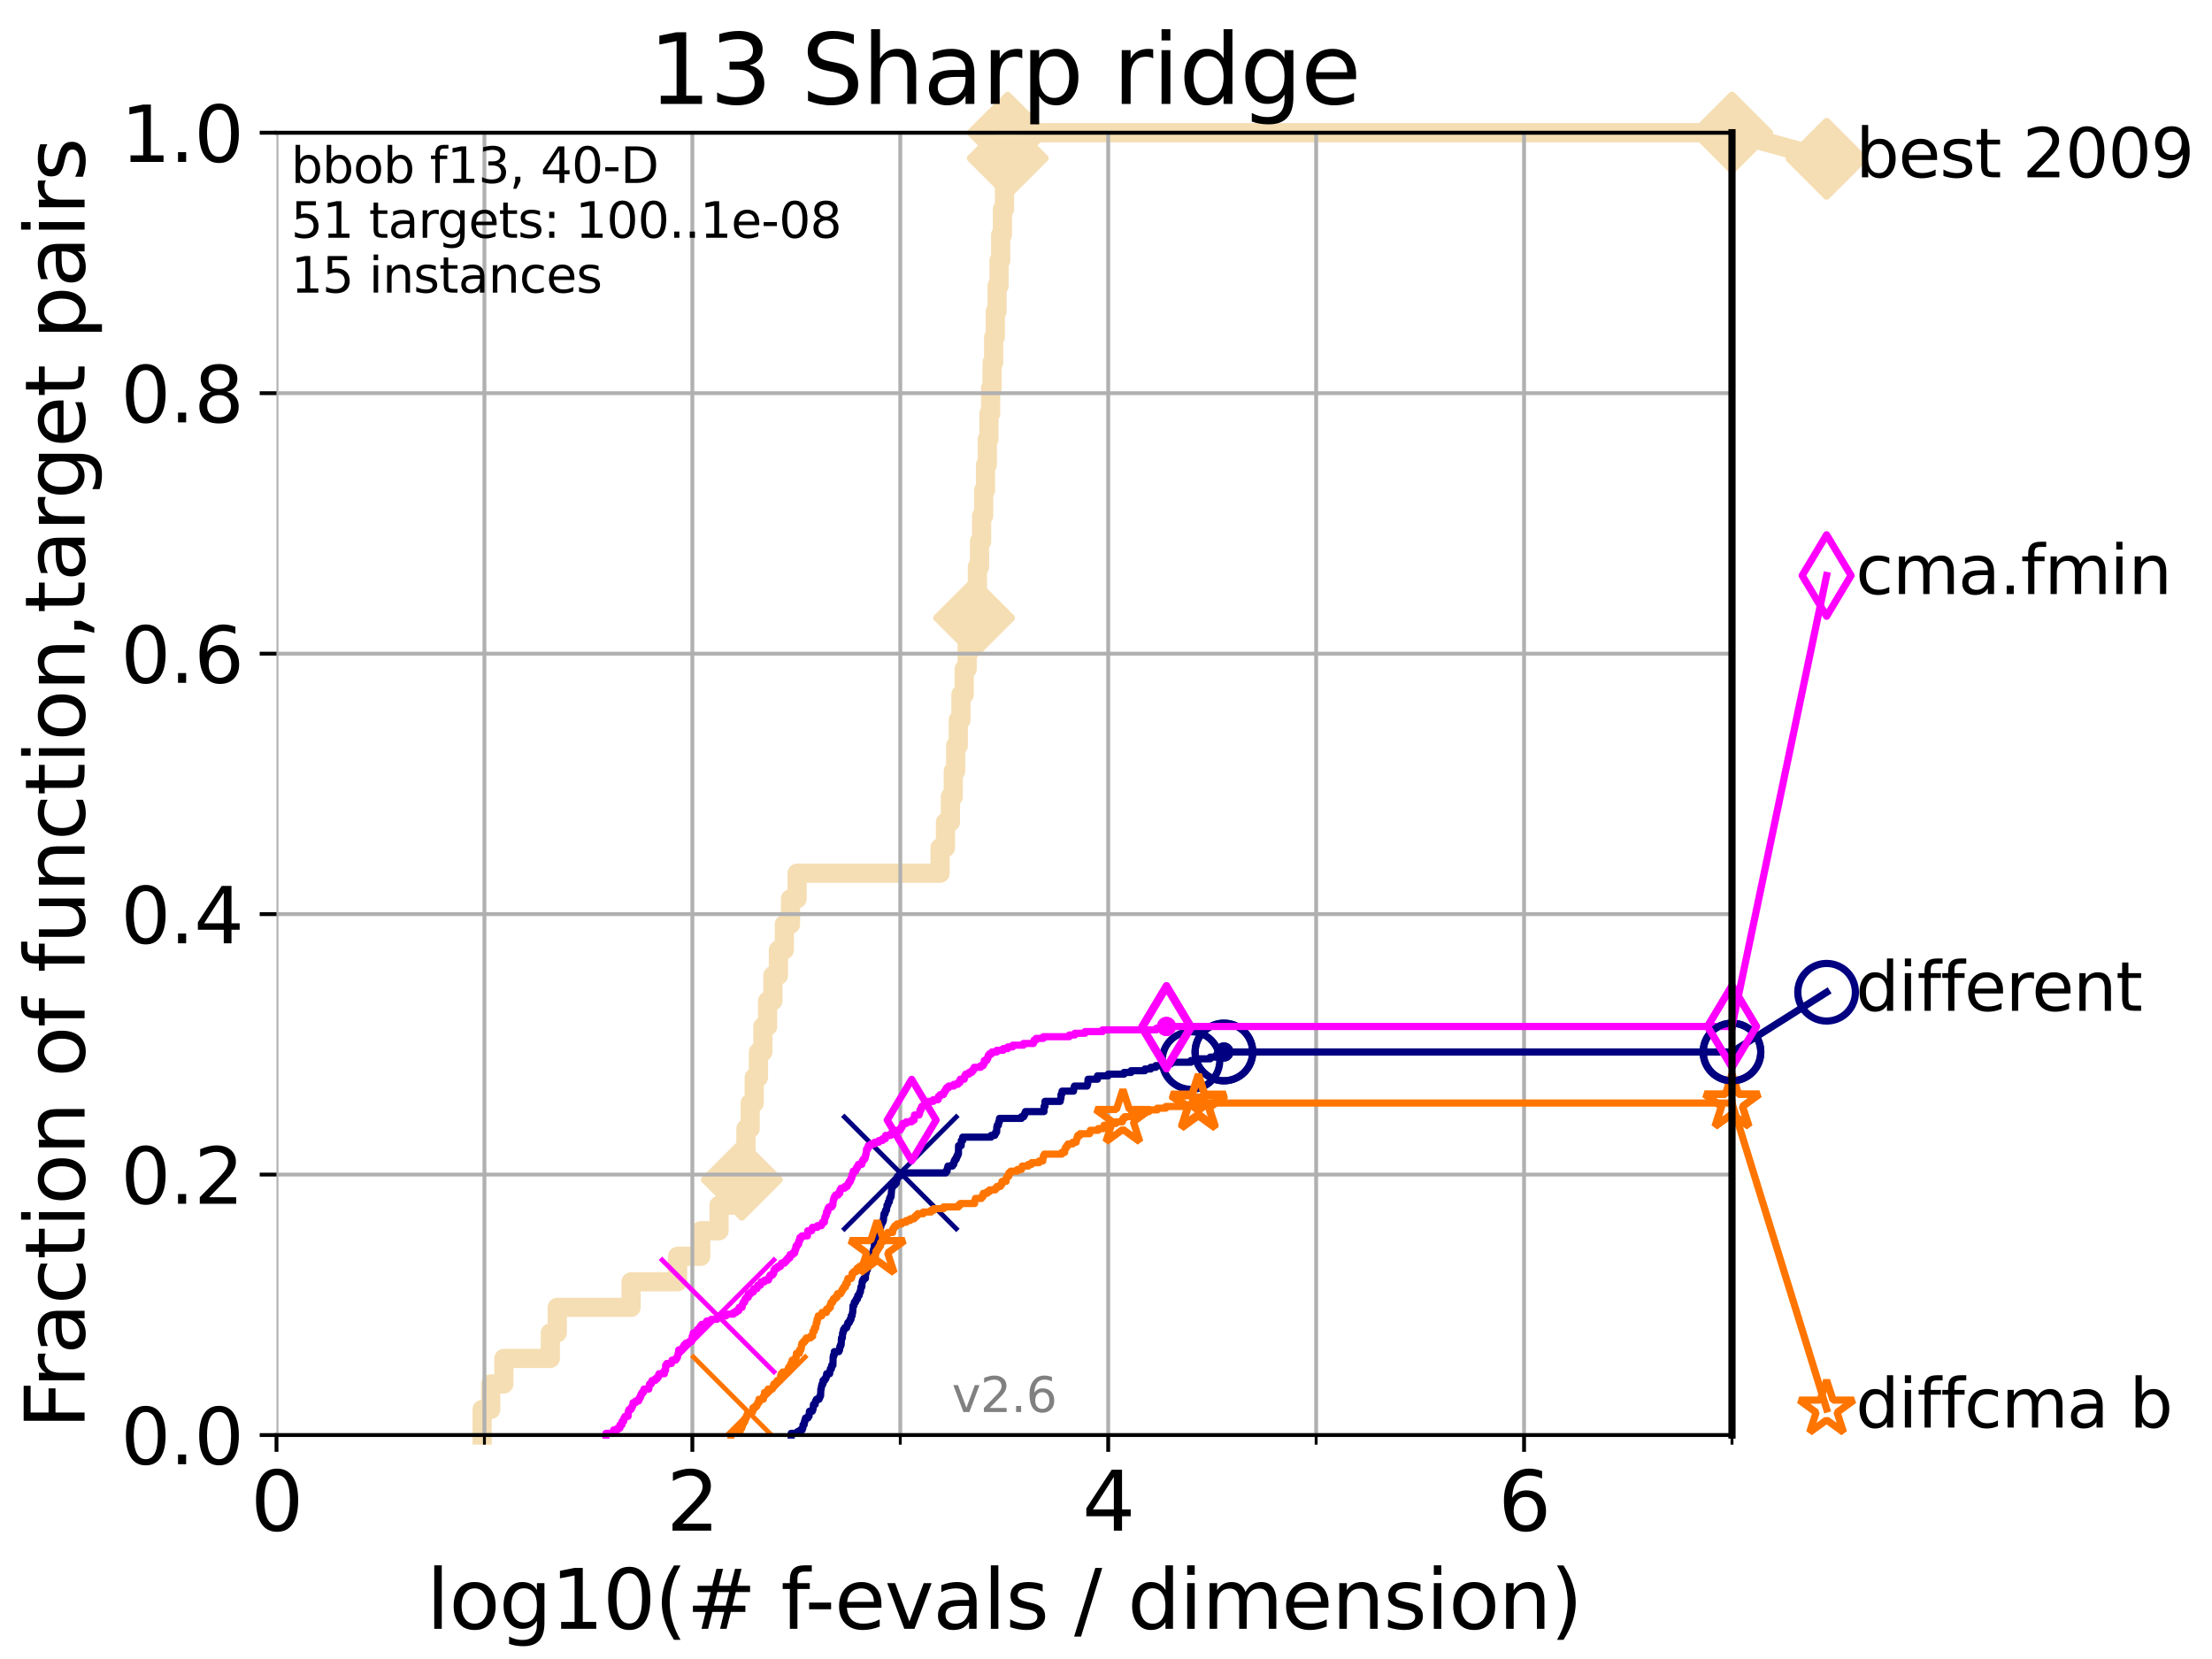 <?xml version="1.0" encoding="utf-8" standalone="no"?>
<!DOCTYPE svg PUBLIC "-//W3C//DTD SVG 1.1//EN"
  "http://www.w3.org/Graphics/SVG/1.1/DTD/svg11.dtd">
<svg height="345.6pt" version="1.1" viewBox="0 0 460.8 345.6" width="460.8pt" xmlns="http://www.w3.org/2000/svg" xmlns:xlink="http://www.w3.org/1999/xlink">
 <defs>
  <style type="text/css">*{stroke-linecap:butt;stroke-linejoin:round;}</style>
 </defs>
 <g id="figure_1">
  <g id="patch_1">
   <path d="M 0 345.6 
L 460.8 345.6 
L 460.8 0 
L 0 0 
z
" style="fill:#ffffff;"/>
  </g>
  <g id="axes_1">
   <g id="patch_2">
    <path d="M 57.6 298.944 
L 360.806 298.944 
L 360.806 27.648 
L 57.6 27.648 
z
" style="fill:#ffffff;"/>
   </g>
   <g id="line2d_1">
    <path d="M 100.439 298.944 
L 100.439 293.624 
L 102.232 293.624 
L 102.232 288.305 
L 104.962 288.305 
L 104.962 282.985 
L 114.647 282.985 
L 114.647 277.666 
L 116.086 277.666 
L 116.086 272.346 
L 131.462 272.346 
L 131.462 267.027 
L 141.157 267.027 
L 141.157 261.707 
L 145.985 261.707 
L 145.985 256.388 
L 149.796 256.388 
L 149.796 251.068 
L 152.656 251.068 
L 152.656 245.749 
L 154.531 245.749 
L 154.531 240.429 
L 155.397 240.429 
L 155.397 235.11 
L 156.277 235.11 
L 156.277 229.79 
L 157.118 229.79 
L 157.118 224.471 
L 157.998 224.471 
L 157.998 219.151 
L 158.921 219.151 
L 158.921 213.832 
L 159.901 213.832 
L 159.901 208.512 
L 161.008 208.512 
L 161.008 203.192 
L 162.158 203.192 
L 162.158 197.873 
L 163.395 197.873 
L 163.395 192.553 
L 164.678 192.553 
L 164.678 187.234 
L 166.052 187.234 
L 166.052 181.914 
L 195.83 181.914 
L 195.83 176.595 
L 196.95 176.595 
L 196.95 171.275 
L 197.983 171.275 
L 197.983 165.956 
L 198.586 165.956 
L 198.586 160.636 
L 199.082 160.636 
L 199.082 155.317 
L 199.628 155.317 
L 199.628 149.997 
L 200.181 149.997 
L 200.181 144.678 
L 200.859 144.678 
L 200.859 139.358 
L 201.481 139.358 
L 201.481 134.039 
L 202.292 134.039 
L 202.292 128.719 
L 202.921 128.719 
L 202.921 123.4 
L 203.609 123.4 
L 203.609 118.08 
L 204.048 118.08 
L 204.048 112.76 
L 204.492 112.76 
L 204.492 107.441 
L 204.916 107.441 
L 204.916 102.121 
L 205.301 102.121 
L 205.301 96.802 
L 205.677 96.802 
L 205.677 91.482 
L 206.012 91.482 
L 206.012 86.163 
L 206.369 86.163 
L 206.369 80.843 
L 206.67 80.843 
L 206.67 75.524 
L 207 75.524 
L 207 70.204 
L 207.345 70.204 
L 207.345 64.885 
L 207.706 64.885 
L 207.706 59.565 
L 208.119 59.565 
L 208.119 54.246 
L 208.457 54.246 
L 208.457 48.926 
L 208.826 48.926 
L 208.826 43.607 
L 209.253 43.607 
L 209.253 38.287 
L 209.58 38.287 
L 209.58 32.968 
L 209.925 32.968 
L 209.925 27.648 
L 360.806 27.648 
" style="fill:none;stroke:#f5deb3;stroke-linecap:square;stroke-width:4;"/>
   </g>
   <g id="line2d_2">
    <defs>
     <path d="M -0 7.778 
L 7.778 0 
L 0 -7.778 
L -7.778 -0 
z
" id="mc2196a25ff" style="stroke:#f5deb3;stroke-linejoin:miter;stroke-width:1.5;"/>
    </defs>
    <g>
     <use style="fill:#f5deb3;stroke:#f5deb3;stroke-linejoin:miter;stroke-width:1.5;" x="154.531" xlink:href="#mc2196a25ff" y="245.749"/>
     <use style="fill:#f5deb3;stroke:#f5deb3;stroke-linejoin:miter;stroke-width:1.5;" x="202.921" xlink:href="#mc2196a25ff" y="128.719"/>
     <use style="fill:#f5deb3;stroke:#f5deb3;stroke-linejoin:miter;stroke-width:1.5;" x="209.925" xlink:href="#mc2196a25ff" y="32.968"/>
     <use style="fill:#f5deb3;stroke:#f5deb3;stroke-linejoin:miter;stroke-width:1.5;" x="209.925" xlink:href="#mc2196a25ff" y="27.648"/>
     <use style="fill:#f5deb3;stroke:#f5deb3;stroke-linejoin:miter;stroke-width:1.5;" x="360.806" xlink:href="#mc2196a25ff" y="27.648"/>
    </g>
   </g>
   <g id="line2d_3">
    <path style="fill:none;stroke:#f5deb3;stroke-linecap:square;stroke-width:4;"/>
    <g/>
   </g>
   <g id="line2d_4">
    <path d="M 360.806 27.648 
L 380.515 33.074 
" style="fill:none;stroke:#f5deb3;stroke-linecap:square;stroke-width:4;"/>
    <g>
     <use style="fill:#f5deb3;stroke:#f5deb3;stroke-linejoin:miter;stroke-width:1.5;" x="360.806" xlink:href="#mc2196a25ff" y="27.648"/>
     <use style="fill:#f5deb3;stroke:#f5deb3;stroke-linejoin:miter;stroke-width:1.5;" x="380.515" xlink:href="#mc2196a25ff" y="33.074"/>
    </g>
   </g>
   <g id="matplotlib.axis_1">
    <g id="xtick_1">
     <g id="line2d_5">
      <path clip-path="url(#p9015042bd9)" d="M 57.6 298.944 
L 57.6 27.648 
" style="fill:none;stroke:#b0b0b0;stroke-linecap:square;stroke-width:0.8;"/>
     </g>
     <g id="line2d_6">
      <defs>
       <path d="M 0 0 
L 0 3.5 
" id="m5bff4d7cd7" style="stroke:#000000;stroke-width:0.8;"/>
      </defs>
      <g>
       <use style="stroke:#000000;stroke-width:0.8;" x="57.6" xlink:href="#m5bff4d7cd7" y="298.944"/>
      </g>
     </g>
     <g id="text_1">
      <!-- 0 -->
      <g transform="translate(52.192 318.861)scale(0.17 -0.17)">
       <defs>
        <path d="M 2034 4250 
Q 1547 4250 1301 3770 
Q 1056 3291 1056 2328 
Q 1056 1369 1301 889 
Q 1547 409 2034 409 
Q 2525 409 2770 889 
Q 3016 1369 3016 2328 
Q 3016 3291 2770 3770 
Q 2525 4250 2034 4250 
z
M 2034 4750 
Q 2819 4750 3233 4129 
Q 3647 3509 3647 2328 
Q 3647 1150 3233 529 
Q 2819 -91 2034 -91 
Q 1250 -91 836 529 
Q 422 1150 422 2328 
Q 422 3509 836 4129 
Q 1250 4750 2034 4750 
z
" id="DejaVuSans-30" transform="scale(0.016)"/>
       </defs>
       <use xlink:href="#DejaVuSans-30"/>
      </g>
     </g>
    </g>
    <g id="xtick_2">
     <g id="line2d_7">
      <path clip-path="url(#p9015042bd9)" d="M 144.23 298.944 
L 144.23 27.648 
" style="fill:none;stroke:#b0b0b0;stroke-linecap:square;stroke-width:0.8;"/>
     </g>
     <g id="line2d_8">
      <g>
       <use style="stroke:#000000;stroke-width:0.8;" x="144.23" xlink:href="#m5bff4d7cd7" y="298.944"/>
      </g>
     </g>
     <g id="text_2">
      <!-- 2 -->
      <g transform="translate(138.822 318.861)scale(0.17 -0.17)">
       <defs>
        <path d="M 1228 531 
L 3431 531 
L 3431 0 
L 469 0 
L 469 531 
Q 828 903 1448 1529 
Q 2069 2156 2228 2338 
Q 2531 2678 2651 2914 
Q 2772 3150 2772 3378 
Q 2772 3750 2511 3984 
Q 2250 4219 1831 4219 
Q 1534 4219 1204 4116 
Q 875 4013 500 3803 
L 500 4441 
Q 881 4594 1212 4672 
Q 1544 4750 1819 4750 
Q 2544 4750 2975 4387 
Q 3406 4025 3406 3419 
Q 3406 3131 3298 2873 
Q 3191 2616 2906 2266 
Q 2828 2175 2409 1742 
Q 1991 1309 1228 531 
z
" id="DejaVuSans-32" transform="scale(0.016)"/>
       </defs>
       <use xlink:href="#DejaVuSans-32"/>
      </g>
     </g>
    </g>
    <g id="xtick_3">
     <g id="line2d_9">
      <path clip-path="url(#p9015042bd9)" d="M 230.861 298.944 
L 230.861 27.648 
" style="fill:none;stroke:#b0b0b0;stroke-linecap:square;stroke-width:0.8;"/>
     </g>
     <g id="line2d_10">
      <g>
       <use style="stroke:#000000;stroke-width:0.8;" x="230.861" xlink:href="#m5bff4d7cd7" y="298.944"/>
      </g>
     </g>
     <g id="text_3">
      <!-- 4 -->
      <g transform="translate(225.453 318.861)scale(0.17 -0.17)">
       <defs>
        <path d="M 2419 4116 
L 825 1625 
L 2419 1625 
L 2419 4116 
z
M 2253 4666 
L 3047 4666 
L 3047 1625 
L 3713 1625 
L 3713 1100 
L 3047 1100 
L 3047 0 
L 2419 0 
L 2419 1100 
L 313 1100 
L 313 1709 
L 2253 4666 
z
" id="DejaVuSans-34" transform="scale(0.016)"/>
       </defs>
       <use xlink:href="#DejaVuSans-34"/>
      </g>
     </g>
    </g>
    <g id="xtick_4">
     <g id="line2d_11">
      <path clip-path="url(#p9015042bd9)" d="M 317.491 298.944 
L 317.491 27.648 
" style="fill:none;stroke:#b0b0b0;stroke-linecap:square;stroke-width:0.8;"/>
     </g>
     <g id="line2d_12">
      <g>
       <use style="stroke:#000000;stroke-width:0.8;" x="317.491" xlink:href="#m5bff4d7cd7" y="298.944"/>
      </g>
     </g>
     <g id="text_4">
      <!-- 6 -->
      <g transform="translate(312.083 318.861)scale(0.17 -0.17)">
       <defs>
        <path d="M 2113 2584 
Q 1688 2584 1439 2293 
Q 1191 2003 1191 1497 
Q 1191 994 1439 701 
Q 1688 409 2113 409 
Q 2538 409 2786 701 
Q 3034 994 3034 1497 
Q 3034 2003 2786 2293 
Q 2538 2584 2113 2584 
z
M 3366 4563 
L 3366 3988 
Q 3128 4100 2886 4159 
Q 2644 4219 2406 4219 
Q 1781 4219 1451 3797 
Q 1122 3375 1075 2522 
Q 1259 2794 1537 2939 
Q 1816 3084 2150 3084 
Q 2853 3084 3261 2657 
Q 3669 2231 3669 1497 
Q 3669 778 3244 343 
Q 2819 -91 2113 -91 
Q 1303 -91 875 529 
Q 447 1150 447 2328 
Q 447 3434 972 4092 
Q 1497 4750 2381 4750 
Q 2619 4750 2861 4703 
Q 3103 4656 3366 4563 
z
" id="DejaVuSans-36" transform="scale(0.016)"/>
       </defs>
       <use xlink:href="#DejaVuSans-36"/>
      </g>
     </g>
    </g>
    <g id="xtick_5">
     <g id="line2d_13">
      <path clip-path="url(#p9015042bd9)" d="M 100.915 298.944 
L 100.915 27.648 
" style="fill:none;stroke:#b0b0b0;stroke-linecap:square;stroke-width:0.8;"/>
     </g>
     <g id="line2d_14">
      <defs>
       <path d="M 0 0 
L 0 2 
" id="m801bfc11c1" style="stroke:#000000;stroke-width:0.6;"/>
      </defs>
      <g>
       <use style="stroke:#000000;stroke-width:0.6;" x="100.915" xlink:href="#m801bfc11c1" y="298.944"/>
      </g>
     </g>
    </g>
    <g id="xtick_6">
     <g id="line2d_15">
      <path clip-path="url(#p9015042bd9)" d="M 187.546 298.944 
L 187.546 27.648 
" style="fill:none;stroke:#b0b0b0;stroke-linecap:square;stroke-width:0.8;"/>
     </g>
     <g id="line2d_16">
      <g>
       <use style="stroke:#000000;stroke-width:0.6;" x="187.546" xlink:href="#m801bfc11c1" y="298.944"/>
      </g>
     </g>
    </g>
    <g id="xtick_7">
     <g id="line2d_17">
      <path clip-path="url(#p9015042bd9)" d="M 274.176 298.944 
L 274.176 27.648 
" style="fill:none;stroke:#b0b0b0;stroke-linecap:square;stroke-width:0.8;"/>
     </g>
     <g id="line2d_18">
      <g>
       <use style="stroke:#000000;stroke-width:0.6;" x="274.176" xlink:href="#m801bfc11c1" y="298.944"/>
      </g>
     </g>
    </g>
    <g id="xtick_8">
     <g id="line2d_19">
      <path clip-path="url(#p9015042bd9)" d="M 360.806 298.944 
L 360.806 27.648 
" style="fill:none;stroke:#b0b0b0;stroke-linecap:square;stroke-width:0.8;"/>
     </g>
     <g id="line2d_20">
      <g>
       <use style="stroke:#000000;stroke-width:0.6;" x="360.806" xlink:href="#m801bfc11c1" y="298.944"/>
      </g>
     </g>
    </g>
    <g id="text_5">
     <!-- log10(# f-evals / dimension) -->
     <g transform="translate(88.823 339.314)scale(0.17 -0.17)">
      <defs>
       <path d="M 603 4863 
L 1178 4863 
L 1178 0 
L 603 0 
L 603 4863 
z
" id="DejaVuSans-6c" transform="scale(0.016)"/>
       <path d="M 1959 3097 
Q 1497 3097 1228 2736 
Q 959 2375 959 1747 
Q 959 1119 1226 758 
Q 1494 397 1959 397 
Q 2419 397 2687 759 
Q 2956 1122 2956 1747 
Q 2956 2369 2687 2733 
Q 2419 3097 1959 3097 
z
M 1959 3584 
Q 2709 3584 3137 3096 
Q 3566 2609 3566 1747 
Q 3566 888 3137 398 
Q 2709 -91 1959 -91 
Q 1206 -91 779 398 
Q 353 888 353 1747 
Q 353 2609 779 3096 
Q 1206 3584 1959 3584 
z
" id="DejaVuSans-6f" transform="scale(0.016)"/>
       <path d="M 2906 1791 
Q 2906 2416 2648 2759 
Q 2391 3103 1925 3103 
Q 1463 3103 1205 2759 
Q 947 2416 947 1791 
Q 947 1169 1205 825 
Q 1463 481 1925 481 
Q 2391 481 2648 825 
Q 2906 1169 2906 1791 
z
M 3481 434 
Q 3481 -459 3084 -895 
Q 2688 -1331 1869 -1331 
Q 1566 -1331 1297 -1286 
Q 1028 -1241 775 -1147 
L 775 -588 
Q 1028 -725 1275 -790 
Q 1522 -856 1778 -856 
Q 2344 -856 2625 -561 
Q 2906 -266 2906 331 
L 2906 616 
Q 2728 306 2450 153 
Q 2172 0 1784 0 
Q 1141 0 747 490 
Q 353 981 353 1791 
Q 353 2603 747 3093 
Q 1141 3584 1784 3584 
Q 2172 3584 2450 3431 
Q 2728 3278 2906 2969 
L 2906 3500 
L 3481 3500 
L 3481 434 
z
" id="DejaVuSans-67" transform="scale(0.016)"/>
       <path d="M 794 531 
L 1825 531 
L 1825 4091 
L 703 3866 
L 703 4441 
L 1819 4666 
L 2450 4666 
L 2450 531 
L 3481 531 
L 3481 0 
L 794 0 
L 794 531 
z
" id="DejaVuSans-31" transform="scale(0.016)"/>
       <path d="M 1984 4856 
Q 1566 4138 1362 3434 
Q 1159 2731 1159 2009 
Q 1159 1288 1364 580 
Q 1569 -128 1984 -844 
L 1484 -844 
Q 1016 -109 783 600 
Q 550 1309 550 2009 
Q 550 2706 781 3412 
Q 1013 4119 1484 4856 
L 1984 4856 
z
" id="DejaVuSans-28" transform="scale(0.016)"/>
       <path d="M 3272 2816 
L 2363 2816 
L 2100 1772 
L 3016 1772 
L 3272 2816 
z
M 2803 4594 
L 2478 3297 
L 3391 3297 
L 3719 4594 
L 4219 4594 
L 3897 3297 
L 4872 3297 
L 4872 2816 
L 3775 2816 
L 3519 1772 
L 4513 1772 
L 4513 1294 
L 3397 1294 
L 3072 0 
L 2572 0 
L 2894 1294 
L 1978 1294 
L 1656 0 
L 1153 0 
L 1478 1294 
L 494 1294 
L 494 1772 
L 1594 1772 
L 1856 2816 
L 850 2816 
L 850 3297 
L 1978 3297 
L 2297 4594 
L 2803 4594 
z
" id="DejaVuSans-23" transform="scale(0.016)"/>
       <path id="DejaVuSans-20" transform="scale(0.016)"/>
       <path d="M 2375 4863 
L 2375 4384 
L 1825 4384 
Q 1516 4384 1395 4259 
Q 1275 4134 1275 3809 
L 1275 3500 
L 2222 3500 
L 2222 3053 
L 1275 3053 
L 1275 0 
L 697 0 
L 697 3053 
L 147 3053 
L 147 3500 
L 697 3500 
L 697 3744 
Q 697 4328 969 4595 
Q 1241 4863 1831 4863 
L 2375 4863 
z
" id="DejaVuSans-66" transform="scale(0.016)"/>
       <path d="M 313 2009 
L 1997 2009 
L 1997 1497 
L 313 1497 
L 313 2009 
z
" id="DejaVuSans-2d" transform="scale(0.016)"/>
       <path d="M 3597 1894 
L 3597 1613 
L 953 1613 
Q 991 1019 1311 708 
Q 1631 397 2203 397 
Q 2534 397 2845 478 
Q 3156 559 3463 722 
L 3463 178 
Q 3153 47 2828 -22 
Q 2503 -91 2169 -91 
Q 1331 -91 842 396 
Q 353 884 353 1716 
Q 353 2575 817 3079 
Q 1281 3584 2069 3584 
Q 2775 3584 3186 3129 
Q 3597 2675 3597 1894 
z
M 3022 2063 
Q 3016 2534 2758 2815 
Q 2500 3097 2075 3097 
Q 1594 3097 1305 2825 
Q 1016 2553 972 2059 
L 3022 2063 
z
" id="DejaVuSans-65" transform="scale(0.016)"/>
       <path d="M 191 3500 
L 800 3500 
L 1894 563 
L 2988 3500 
L 3597 3500 
L 2284 0 
L 1503 0 
L 191 3500 
z
" id="DejaVuSans-76" transform="scale(0.016)"/>
       <path d="M 2194 1759 
Q 1497 1759 1228 1600 
Q 959 1441 959 1056 
Q 959 750 1161 570 
Q 1363 391 1709 391 
Q 2188 391 2477 730 
Q 2766 1069 2766 1631 
L 2766 1759 
L 2194 1759 
z
M 3341 1997 
L 3341 0 
L 2766 0 
L 2766 531 
Q 2569 213 2275 61 
Q 1981 -91 1556 -91 
Q 1019 -91 701 211 
Q 384 513 384 1019 
Q 384 1609 779 1909 
Q 1175 2209 1959 2209 
L 2766 2209 
L 2766 2266 
Q 2766 2663 2505 2880 
Q 2244 3097 1772 3097 
Q 1472 3097 1187 3025 
Q 903 2953 641 2809 
L 641 3341 
Q 956 3463 1253 3523 
Q 1550 3584 1831 3584 
Q 2591 3584 2966 3190 
Q 3341 2797 3341 1997 
z
" id="DejaVuSans-61" transform="scale(0.016)"/>
       <path d="M 2834 3397 
L 2834 2853 
Q 2591 2978 2328 3040 
Q 2066 3103 1784 3103 
Q 1356 3103 1142 2972 
Q 928 2841 928 2578 
Q 928 2378 1081 2264 
Q 1234 2150 1697 2047 
L 1894 2003 
Q 2506 1872 2764 1633 
Q 3022 1394 3022 966 
Q 3022 478 2636 193 
Q 2250 -91 1575 -91 
Q 1294 -91 989 -36 
Q 684 19 347 128 
L 347 722 
Q 666 556 975 473 
Q 1284 391 1588 391 
Q 1994 391 2212 530 
Q 2431 669 2431 922 
Q 2431 1156 2273 1281 
Q 2116 1406 1581 1522 
L 1381 1569 
Q 847 1681 609 1914 
Q 372 2147 372 2553 
Q 372 3047 722 3315 
Q 1072 3584 1716 3584 
Q 2034 3584 2315 3537 
Q 2597 3491 2834 3397 
z
" id="DejaVuSans-73" transform="scale(0.016)"/>
       <path d="M 1625 4666 
L 2156 4666 
L 531 -594 
L 0 -594 
L 1625 4666 
z
" id="DejaVuSans-2f" transform="scale(0.016)"/>
       <path d="M 2906 2969 
L 2906 4863 
L 3481 4863 
L 3481 0 
L 2906 0 
L 2906 525 
Q 2725 213 2448 61 
Q 2172 -91 1784 -91 
Q 1150 -91 751 415 
Q 353 922 353 1747 
Q 353 2572 751 3078 
Q 1150 3584 1784 3584 
Q 2172 3584 2448 3432 
Q 2725 3281 2906 2969 
z
M 947 1747 
Q 947 1113 1208 752 
Q 1469 391 1925 391 
Q 2381 391 2643 752 
Q 2906 1113 2906 1747 
Q 2906 2381 2643 2742 
Q 2381 3103 1925 3103 
Q 1469 3103 1208 2742 
Q 947 2381 947 1747 
z
" id="DejaVuSans-64" transform="scale(0.016)"/>
       <path d="M 603 3500 
L 1178 3500 
L 1178 0 
L 603 0 
L 603 3500 
z
M 603 4863 
L 1178 4863 
L 1178 4134 
L 603 4134 
L 603 4863 
z
" id="DejaVuSans-69" transform="scale(0.016)"/>
       <path d="M 3328 2828 
Q 3544 3216 3844 3400 
Q 4144 3584 4550 3584 
Q 5097 3584 5394 3201 
Q 5691 2819 5691 2113 
L 5691 0 
L 5113 0 
L 5113 2094 
Q 5113 2597 4934 2840 
Q 4756 3084 4391 3084 
Q 3944 3084 3684 2787 
Q 3425 2491 3425 1978 
L 3425 0 
L 2847 0 
L 2847 2094 
Q 2847 2600 2669 2842 
Q 2491 3084 2119 3084 
Q 1678 3084 1418 2786 
Q 1159 2488 1159 1978 
L 1159 0 
L 581 0 
L 581 3500 
L 1159 3500 
L 1159 2956 
Q 1356 3278 1631 3431 
Q 1906 3584 2284 3584 
Q 2666 3584 2933 3390 
Q 3200 3197 3328 2828 
z
" id="DejaVuSans-6d" transform="scale(0.016)"/>
       <path d="M 3513 2113 
L 3513 0 
L 2938 0 
L 2938 2094 
Q 2938 2591 2744 2837 
Q 2550 3084 2163 3084 
Q 1697 3084 1428 2787 
Q 1159 2491 1159 1978 
L 1159 0 
L 581 0 
L 581 3500 
L 1159 3500 
L 1159 2956 
Q 1366 3272 1645 3428 
Q 1925 3584 2291 3584 
Q 2894 3584 3203 3211 
Q 3513 2838 3513 2113 
z
" id="DejaVuSans-6e" transform="scale(0.016)"/>
       <path d="M 513 4856 
L 1013 4856 
Q 1481 4119 1714 3412 
Q 1947 2706 1947 2009 
Q 1947 1309 1714 600 
Q 1481 -109 1013 -844 
L 513 -844 
Q 928 -128 1133 580 
Q 1338 1288 1338 2009 
Q 1338 2731 1133 3434 
Q 928 4138 513 4856 
z
" id="DejaVuSans-29" transform="scale(0.016)"/>
      </defs>
      <use xlink:href="#DejaVuSans-6c"/>
      <use x="27.783" xlink:href="#DejaVuSans-6f"/>
      <use x="88.965" xlink:href="#DejaVuSans-67"/>
      <use x="152.441" xlink:href="#DejaVuSans-31"/>
      <use x="216.064" xlink:href="#DejaVuSans-30"/>
      <use x="279.688" xlink:href="#DejaVuSans-28"/>
      <use x="318.701" xlink:href="#DejaVuSans-23"/>
      <use x="402.49" xlink:href="#DejaVuSans-20"/>
      <use x="434.277" xlink:href="#DejaVuSans-66"/>
      <use x="463.982" xlink:href="#DejaVuSans-2d"/>
      <use x="500.066" xlink:href="#DejaVuSans-65"/>
      <use x="561.59" xlink:href="#DejaVuSans-76"/>
      <use x="620.77" xlink:href="#DejaVuSans-61"/>
      <use x="682.049" xlink:href="#DejaVuSans-6c"/>
      <use x="709.832" xlink:href="#DejaVuSans-73"/>
      <use x="761.932" xlink:href="#DejaVuSans-20"/>
      <use x="793.719" xlink:href="#DejaVuSans-2f"/>
      <use x="827.41" xlink:href="#DejaVuSans-20"/>
      <use x="859.197" xlink:href="#DejaVuSans-64"/>
      <use x="922.674" xlink:href="#DejaVuSans-69"/>
      <use x="950.457" xlink:href="#DejaVuSans-6d"/>
      <use x="1047.869" xlink:href="#DejaVuSans-65"/>
      <use x="1109.393" xlink:href="#DejaVuSans-6e"/>
      <use x="1172.771" xlink:href="#DejaVuSans-73"/>
      <use x="1224.871" xlink:href="#DejaVuSans-69"/>
      <use x="1252.654" xlink:href="#DejaVuSans-6f"/>
      <use x="1313.836" xlink:href="#DejaVuSans-6e"/>
      <use x="1377.215" xlink:href="#DejaVuSans-29"/>
     </g>
    </g>
   </g>
   <g id="matplotlib.axis_2">
    <g id="ytick_1">
     <g id="line2d_21">
      <path clip-path="url(#p9015042bd9)" d="M 57.6 298.944 
L 360.806 298.944 
" style="fill:none;stroke:#b0b0b0;stroke-linecap:square;stroke-width:0.8;"/>
     </g>
     <g id="line2d_22">
      <defs>
       <path d="M 0 0 
L -3.5 0 
" id="m5992d8436f" style="stroke:#000000;stroke-width:0.8;"/>
      </defs>
      <g>
       <use style="stroke:#000000;stroke-width:0.8;" x="57.6" xlink:href="#m5992d8436f" y="298.944"/>
      </g>
     </g>
     <g id="text_6">
      <!-- 0.0 -->
      <g transform="translate(25.155 305.023)scale(0.16 -0.16)">
       <defs>
        <path d="M 684 794 
L 1344 794 
L 1344 0 
L 684 0 
L 684 794 
z
" id="DejaVuSans-2e" transform="scale(0.016)"/>
       </defs>
       <use xlink:href="#DejaVuSans-30"/>
       <use x="63.623" xlink:href="#DejaVuSans-2e"/>
       <use x="95.41" xlink:href="#DejaVuSans-30"/>
      </g>
     </g>
    </g>
    <g id="ytick_2">
     <g id="line2d_23">
      <path clip-path="url(#p9015042bd9)" d="M 57.6 244.685 
L 360.806 244.685 
" style="fill:none;stroke:#b0b0b0;stroke-linecap:square;stroke-width:0.8;"/>
     </g>
     <g id="line2d_24">
      <g>
       <use style="stroke:#000000;stroke-width:0.8;" x="57.6" xlink:href="#m5992d8436f" y="244.685"/>
      </g>
     </g>
     <g id="text_7">
      <!-- 0.2 -->
      <g transform="translate(25.155 250.764)scale(0.16 -0.16)">
       <use xlink:href="#DejaVuSans-30"/>
       <use x="63.623" xlink:href="#DejaVuSans-2e"/>
       <use x="95.41" xlink:href="#DejaVuSans-32"/>
      </g>
     </g>
    </g>
    <g id="ytick_3">
     <g id="line2d_25">
      <path clip-path="url(#p9015042bd9)" d="M 57.6 190.426 
L 360.806 190.426 
" style="fill:none;stroke:#b0b0b0;stroke-linecap:square;stroke-width:0.8;"/>
     </g>
     <g id="line2d_26">
      <g>
       <use style="stroke:#000000;stroke-width:0.8;" x="57.6" xlink:href="#m5992d8436f" y="190.426"/>
      </g>
     </g>
     <g id="text_8">
      <!-- 0.4 -->
      <g transform="translate(25.155 196.504)scale(0.16 -0.16)">
       <use xlink:href="#DejaVuSans-30"/>
       <use x="63.623" xlink:href="#DejaVuSans-2e"/>
       <use x="95.41" xlink:href="#DejaVuSans-34"/>
      </g>
     </g>
    </g>
    <g id="ytick_4">
     <g id="line2d_27">
      <path clip-path="url(#p9015042bd9)" d="M 57.6 136.166 
L 360.806 136.166 
" style="fill:none;stroke:#b0b0b0;stroke-linecap:square;stroke-width:0.8;"/>
     </g>
     <g id="line2d_28">
      <g>
       <use style="stroke:#000000;stroke-width:0.8;" x="57.6" xlink:href="#m5992d8436f" y="136.166"/>
      </g>
     </g>
     <g id="text_9">
      <!-- 0.6 -->
      <g transform="translate(25.155 142.245)scale(0.16 -0.16)">
       <use xlink:href="#DejaVuSans-30"/>
       <use x="63.623" xlink:href="#DejaVuSans-2e"/>
       <use x="95.41" xlink:href="#DejaVuSans-36"/>
      </g>
     </g>
    </g>
    <g id="ytick_5">
     <g id="line2d_29">
      <path clip-path="url(#p9015042bd9)" d="M 57.6 81.907 
L 360.806 81.907 
" style="fill:none;stroke:#b0b0b0;stroke-linecap:square;stroke-width:0.8;"/>
     </g>
     <g id="line2d_30">
      <g>
       <use style="stroke:#000000;stroke-width:0.8;" x="57.6" xlink:href="#m5992d8436f" y="81.907"/>
      </g>
     </g>
     <g id="text_10">
      <!-- 0.8 -->
      <g transform="translate(25.155 87.986)scale(0.16 -0.16)">
       <defs>
        <path d="M 2034 2216 
Q 1584 2216 1326 1975 
Q 1069 1734 1069 1313 
Q 1069 891 1326 650 
Q 1584 409 2034 409 
Q 2484 409 2743 651 
Q 3003 894 3003 1313 
Q 3003 1734 2745 1975 
Q 2488 2216 2034 2216 
z
M 1403 2484 
Q 997 2584 770 2862 
Q 544 3141 544 3541 
Q 544 4100 942 4425 
Q 1341 4750 2034 4750 
Q 2731 4750 3128 4425 
Q 3525 4100 3525 3541 
Q 3525 3141 3298 2862 
Q 3072 2584 2669 2484 
Q 3125 2378 3379 2068 
Q 3634 1759 3634 1313 
Q 3634 634 3220 271 
Q 2806 -91 2034 -91 
Q 1263 -91 848 271 
Q 434 634 434 1313 
Q 434 1759 690 2068 
Q 947 2378 1403 2484 
z
M 1172 3481 
Q 1172 3119 1398 2916 
Q 1625 2713 2034 2713 
Q 2441 2713 2670 2916 
Q 2900 3119 2900 3481 
Q 2900 3844 2670 4047 
Q 2441 4250 2034 4250 
Q 1625 4250 1398 4047 
Q 1172 3844 1172 3481 
z
" id="DejaVuSans-38" transform="scale(0.016)"/>
       </defs>
       <use xlink:href="#DejaVuSans-30"/>
       <use x="63.623" xlink:href="#DejaVuSans-2e"/>
       <use x="95.41" xlink:href="#DejaVuSans-38"/>
      </g>
     </g>
    </g>
    <g id="ytick_6">
     <g id="line2d_31">
      <path clip-path="url(#p9015042bd9)" d="M 57.6 27.648 
L 360.806 27.648 
" style="fill:none;stroke:#b0b0b0;stroke-linecap:square;stroke-width:0.8;"/>
     </g>
     <g id="line2d_32">
      <g>
       <use style="stroke:#000000;stroke-width:0.8;" x="57.6" xlink:href="#m5992d8436f" y="27.648"/>
      </g>
     </g>
     <g id="text_11">
      <!-- 1.0 -->
      <g transform="translate(25.155 33.727)scale(0.16 -0.16)">
       <use xlink:href="#DejaVuSans-31"/>
       <use x="63.623" xlink:href="#DejaVuSans-2e"/>
       <use x="95.41" xlink:href="#DejaVuSans-30"/>
      </g>
     </g>
    </g>
    <g id="text_12">
     <!-- Fraction of function,target pairs -->
     <g transform="translate(17.62 297.681)rotate(-90)scale(0.17 -0.17)">
      <defs>
       <path d="M 628 4666 
L 3309 4666 
L 3309 4134 
L 1259 4134 
L 1259 2759 
L 3109 2759 
L 3109 2228 
L 1259 2228 
L 1259 0 
L 628 0 
L 628 4666 
z
" id="DejaVuSans-46" transform="scale(0.016)"/>
       <path d="M 2631 2963 
Q 2534 3019 2420 3045 
Q 2306 3072 2169 3072 
Q 1681 3072 1420 2755 
Q 1159 2438 1159 1844 
L 1159 0 
L 581 0 
L 581 3500 
L 1159 3500 
L 1159 2956 
Q 1341 3275 1631 3429 
Q 1922 3584 2338 3584 
Q 2397 3584 2469 3576 
Q 2541 3569 2628 3553 
L 2631 2963 
z
" id="DejaVuSans-72" transform="scale(0.016)"/>
       <path d="M 3122 3366 
L 3122 2828 
Q 2878 2963 2633 3030 
Q 2388 3097 2138 3097 
Q 1578 3097 1268 2742 
Q 959 2388 959 1747 
Q 959 1106 1268 751 
Q 1578 397 2138 397 
Q 2388 397 2633 464 
Q 2878 531 3122 666 
L 3122 134 
Q 2881 22 2623 -34 
Q 2366 -91 2075 -91 
Q 1284 -91 818 406 
Q 353 903 353 1747 
Q 353 2603 823 3093 
Q 1294 3584 2113 3584 
Q 2378 3584 2631 3529 
Q 2884 3475 3122 3366 
z
" id="DejaVuSans-63" transform="scale(0.016)"/>
       <path d="M 1172 4494 
L 1172 3500 
L 2356 3500 
L 2356 3053 
L 1172 3053 
L 1172 1153 
Q 1172 725 1289 603 
Q 1406 481 1766 481 
L 2356 481 
L 2356 0 
L 1766 0 
Q 1100 0 847 248 
Q 594 497 594 1153 
L 594 3053 
L 172 3053 
L 172 3500 
L 594 3500 
L 594 4494 
L 1172 4494 
z
" id="DejaVuSans-74" transform="scale(0.016)"/>
       <path d="M 544 1381 
L 544 3500 
L 1119 3500 
L 1119 1403 
Q 1119 906 1312 657 
Q 1506 409 1894 409 
Q 2359 409 2629 706 
Q 2900 1003 2900 1516 
L 2900 3500 
L 3475 3500 
L 3475 0 
L 2900 0 
L 2900 538 
Q 2691 219 2414 64 
Q 2138 -91 1772 -91 
Q 1169 -91 856 284 
Q 544 659 544 1381 
z
M 1991 3584 
L 1991 3584 
z
" id="DejaVuSans-75" transform="scale(0.016)"/>
       <path d="M 750 794 
L 1409 794 
L 1409 256 
L 897 -744 
L 494 -744 
L 750 256 
L 750 794 
z
" id="DejaVuSans-2c" transform="scale(0.016)"/>
       <path d="M 1159 525 
L 1159 -1331 
L 581 -1331 
L 581 3500 
L 1159 3500 
L 1159 2969 
Q 1341 3281 1617 3432 
Q 1894 3584 2278 3584 
Q 2916 3584 3314 3078 
Q 3713 2572 3713 1747 
Q 3713 922 3314 415 
Q 2916 -91 2278 -91 
Q 1894 -91 1617 61 
Q 1341 213 1159 525 
z
M 3116 1747 
Q 3116 2381 2855 2742 
Q 2594 3103 2138 3103 
Q 1681 3103 1420 2742 
Q 1159 2381 1159 1747 
Q 1159 1113 1420 752 
Q 1681 391 2138 391 
Q 2594 391 2855 752 
Q 3116 1113 3116 1747 
z
" id="DejaVuSans-70" transform="scale(0.016)"/>
      </defs>
      <use xlink:href="#DejaVuSans-46"/>
      <use x="50.27" xlink:href="#DejaVuSans-72"/>
      <use x="91.383" xlink:href="#DejaVuSans-61"/>
      <use x="152.662" xlink:href="#DejaVuSans-63"/>
      <use x="207.643" xlink:href="#DejaVuSans-74"/>
      <use x="246.852" xlink:href="#DejaVuSans-69"/>
      <use x="274.635" xlink:href="#DejaVuSans-6f"/>
      <use x="335.816" xlink:href="#DejaVuSans-6e"/>
      <use x="399.195" xlink:href="#DejaVuSans-20"/>
      <use x="430.982" xlink:href="#DejaVuSans-6f"/>
      <use x="492.164" xlink:href="#DejaVuSans-66"/>
      <use x="527.369" xlink:href="#DejaVuSans-20"/>
      <use x="559.156" xlink:href="#DejaVuSans-66"/>
      <use x="594.361" xlink:href="#DejaVuSans-75"/>
      <use x="657.74" xlink:href="#DejaVuSans-6e"/>
      <use x="721.119" xlink:href="#DejaVuSans-63"/>
      <use x="776.1" xlink:href="#DejaVuSans-74"/>
      <use x="815.309" xlink:href="#DejaVuSans-69"/>
      <use x="843.092" xlink:href="#DejaVuSans-6f"/>
      <use x="904.273" xlink:href="#DejaVuSans-6e"/>
      <use x="967.652" xlink:href="#DejaVuSans-2c"/>
      <use x="999.439" xlink:href="#DejaVuSans-74"/>
      <use x="1038.648" xlink:href="#DejaVuSans-61"/>
      <use x="1099.928" xlink:href="#DejaVuSans-72"/>
      <use x="1139.291" xlink:href="#DejaVuSans-67"/>
      <use x="1202.768" xlink:href="#DejaVuSans-65"/>
      <use x="1264.291" xlink:href="#DejaVuSans-74"/>
      <use x="1303.5" xlink:href="#DejaVuSans-20"/>
      <use x="1335.287" xlink:href="#DejaVuSans-70"/>
      <use x="1398.764" xlink:href="#DejaVuSans-61"/>
      <use x="1460.043" xlink:href="#DejaVuSans-69"/>
      <use x="1487.826" xlink:href="#DejaVuSans-72"/>
      <use x="1528.939" xlink:href="#DejaVuSans-73"/>
     </g>
    </g>
   </g>
   <g id="line2d_33">
    <defs>
     <path d="M 0 1.5 
C 0.398 1.5 0.779 1.342 1.061 1.061 
C 1.342 0.779 1.5 0.398 1.5 0 
C 1.5 -0.398 1.342 -0.779 1.061 -1.061 
C 0.779 -1.342 0.398 -1.5 0 -1.5 
C -0.398 -1.5 -0.779 -1.342 -1.061 -1.061 
C -1.342 -0.779 -1.5 -0.398 -1.5 0 
C -1.5 0.398 -1.342 0.779 -1.061 1.061 
C -0.779 1.342 -0.398 1.5 0 1.5 
z
" id="m5c74108436" style="stroke:#f5deb3;"/>
    </defs>
    <g>
     <use style="fill:#f5deb3;stroke:#f5deb3;" x="209.925" xlink:href="#m5c74108436" y="27.648"/>
     <use style="fill:#f5deb3;stroke:#f5deb3;" x="209.925" xlink:href="#m5c74108436" y="27.648"/>
    </g>
   </g>
   <g id="line2d_34">
    <defs>
     <path d="M 0 1.5 
C 0.398 1.5 0.779 1.342 1.061 1.061 
C 1.342 0.779 1.5 0.398 1.5 0 
C 1.5 -0.398 1.342 -0.779 1.061 -1.061 
C 0.779 -1.342 0.398 -1.5 0 -1.5 
C -0.398 -1.5 -0.779 -1.342 -1.061 -1.061 
C -1.342 -0.779 -1.5 -0.398 -1.5 0 
C -1.5 0.398 -1.342 0.779 -1.061 1.061 
C -0.779 1.342 -0.398 1.5 0 1.5 
z
" id="mf794b6b995" style="stroke:#000080;"/>
    </defs>
    <g>
     <use style="fill:#000080;stroke:#000080;" x="254.964" xlink:href="#mf794b6b995" y="219.151"/>
     <use style="fill:#000080;stroke:#000080;" x="254.964" xlink:href="#mf794b6b995" y="219.151"/>
    </g>
   </g>
   <g id="line2d_35">
    <path d="M 164.82 298.944 
L 164.82 298.589 
L 166.136 298.589 
L 166.136 298.235 
L 166.714 298.235 
L 166.714 297.88 
L 167.111 297.88 
L 167.111 297.525 
L 167.245 297.525 
L 167.281 296.816 
L 167.514 296.816 
L 167.585 296.107 
L 167.688 296.107 
L 167.688 295.752 
L 167.806 295.752 
L 167.806 295.398 
L 168.299 295.398 
L 168.299 295.043 
L 168.538 295.043 
L 168.624 293.979 
L 169.223 293.979 
L 169.223 293.624 
L 169.362 293.624 
L 169.461 292.561 
L 169.814 292.561 
L 169.882 291.851 
L 170.078 291.851 
L 170.078 291.497 
L 170.625 291.497 
L 170.625 291.142 
L 170.793 291.142 
L 170.793 290.787 
L 170.941 290.787 
L 170.998 289.369 
L 171.066 289.369 
L 171.149 288.66 
L 171.246 288.66 
L 171.246 288.305 
L 171.439 288.305 
L 171.448 287.596 
L 171.779 287.596 
L 171.779 287.241 
L 172.023 287.241 
L 172.023 286.886 
L 172.156 286.886 
L 172.205 286.177 
L 172.832 286.177 
L 172.894 285.468 
L 172.99 285.468 
L 172.99 285.113 
L 173.211 285.113 
L 173.259 284.404 
L 173.513 284.404 
L 173.558 282.631 
L 173.637 282.631 
L 173.637 282.276 
L 173.794 282.276 
L 173.804 281.567 
L 174.748 281.567 
L 174.748 281.212 
L 174.904 281.212 
L 174.959 280.503 
L 175.093 280.503 
L 175.093 280.148 
L 175.229 280.148 
L 175.296 278.73 
L 175.47 278.73 
L 175.532 277.666 
L 175.63 277.666 
L 175.722 276.957 
L 175.953 276.957 
L 175.953 276.602 
L 176.36 276.602 
L 176.36 276.247 
L 176.504 276.247 
L 176.504 275.893 
L 176.616 275.893 
L 176.616 275.538 
L 176.923 275.538 
L 176.923 275.183 
L 177.086 275.183 
L 177.086 274.829 
L 177.28 274.829 
L 177.327 274.12 
L 177.504 274.12 
L 177.589 273.41 
L 177.632 273.41 
L 177.704 271.992 
L 177.898 271.992 
L 177.959 271.282 
L 178.22 271.282 
L 178.22 270.928 
L 178.397 270.928 
L 178.397 270.573 
L 178.642 270.573 
L 178.694 269.864 
L 178.989 269.864 
L 179.086 269.155 
L 179.236 269.155 
L 179.345 268.091 
L 179.529 268.091 
L 179.598 267.027 
L 179.696 267.027 
L 179.696 266.672 
L 179.924 266.672 
L 179.924 266.318 
L 180.278 266.318 
L 180.312 265.254 
L 180.44 265.254 
L 180.505 264.544 
L 180.688 264.544 
L 180.795 263.48 
L 180.948 263.48 
L 180.948 263.126 
L 181.174 263.126 
L 181.229 262.417 
L 181.508 262.417 
L 181.547 261.707 
L 181.657 261.707 
L 181.702 260.998 
L 181.912 260.998 
L 181.949 260.289 
L 182.07 260.289 
L 182.143 259.225 
L 182.434 259.225 
L 182.434 258.87 
L 182.572 258.87 
L 182.619 258.161 
L 182.717 258.161 
L 182.717 257.806 
L 182.851 257.806 
L 182.931 256.742 
L 183.17 256.742 
L 183.259 255.678 
L 183.48 255.678 
L 183.514 254.969 
L 183.704 254.969 
L 183.704 254.615 
L 183.905 254.615 
L 183.905 254.26 
L 184.024 254.26 
L 184.109 253.196 
L 184.165 253.196 
L 184.165 252.841 
L 184.378 252.841 
L 184.462 252.132 
L 184.655 252.132 
L 184.76 251.423 
L 184.774 251.423 
L 184.774 251.068 
L 184.952 251.068 
L 185.054 250.359 
L 185.267 250.359 
L 185.312 249.65 
L 185.458 249.65 
L 185.458 249.295 
L 185.627 249.295 
L 185.733 247.877 
L 185.747 247.877 
L 185.785 247.167 
L 186.072 247.167 
L 186.072 246.813 
L 186.45 246.813 
L 186.45 246.458 
L 186.726 246.458 
L 186.825 245.749 
L 186.867 245.749 
L 186.97 245.039 
L 187.464 245.039 
L 187.506 244.33 
L 197.033 244.33 
L 197.033 243.976 
L 197.305 243.976 
L 197.371 243.266 
L 197.48 243.266 
L 197.48 242.912 
L 198.412 242.912 
L 198.412 242.557 
L 198.682 242.557 
L 198.767 241.848 
L 198.946 241.848 
L 198.946 241.493 
L 199.2 241.493 
L 199.2 241.138 
L 199.338 241.138 
L 199.338 240.784 
L 199.506 240.784 
L 199.506 240.429 
L 199.655 240.429 
L 199.686 238.656 
L 200.233 238.656 
L 200.253 237.592 
L 200.549 237.592 
L 200.549 236.883 
L 206.453 236.883 
L 206.453 236.528 
L 207.221 236.528 
L 207.221 236.174 
L 207.424 236.174 
L 207.424 235.819 
L 207.621 235.819 
L 207.65 234.755 
L 207.74 234.755 
L 207.74 234.4 
L 207.995 234.4 
L 208.029 233.691 
L 208.191 233.691 
L 208.205 232.982 
L 212.785 232.982 
L 212.785 232.627 
L 213.274 232.627 
L 213.274 232.273 
L 213.454 232.273 
L 213.454 231.918 
L 213.611 231.918 
L 213.611 231.563 
L 217.48 231.563 
L 217.49 230.499 
L 217.687 230.499 
L 217.687 229.435 
L 220.866 229.435 
L 220.977 228.726 
L 221.022 228.726 
L 221.022 228.017 
L 221.165 228.017 
L 221.253 227.308 
L 223.63 227.308 
L 223.712 226.598 
L 223.823 226.598 
L 223.823 226.244 
L 226.46 226.244 
L 226.46 225.889 
L 226.583 225.889 
L 226.661 224.825 
L 228.626 224.825 
L 228.626 224.116 
L 230.861 224.116 
L 230.861 223.761 
L 234.159 223.761 
L 234.159 223.407 
L 235.625 223.407 
L 235.625 223.052 
L 238.492 223.052 
L 238.492 222.697 
L 239.706 222.697 
L 239.706 222.343 
L 240.768 222.343 
L 240.768 221.988 
L 242.855 221.988 
L 242.855 221.634 
L 243.905 221.634 
L 243.905 221.279 
L 248.103 221.279 
L 248.103 220.924 
L 249.551 220.924 
L 249.551 220.57 
L 252.108 220.57 
L 252.108 220.215 
L 253.286 220.215 
L 253.286 219.86 
L 254.434 219.86 
L 254.434 219.506 
L 254.964 219.506 
L 254.964 219.151 
L 360.806 219.151 
L 360.806 219.151 
" style="fill:none;stroke:#000080;stroke-linecap:square;stroke-width:1.5;"/>
   </g>
   <g id="line2d_36">
    <defs>
     <path d="M 0 6 
C 1.591 6 3.117 5.368 4.243 4.243 
C 5.368 3.117 6 1.591 6 0 
C 6 -1.591 5.368 -3.117 4.243 -4.243 
C 3.117 -5.368 1.591 -6 0 -6 
C -1.591 -6 -3.117 -5.368 -4.243 -4.243 
C -5.368 -3.117 -6 -1.591 -6 0 
C -6 1.591 -5.368 3.117 -4.243 4.243 
C -3.117 5.368 -1.591 6 0 6 
z
" id="m548cbe87b3" style="stroke:#000080;stroke-width:1.5;"/>
    </defs>
    <g>
     <use style="fill-opacity:0;stroke:#000080;stroke-width:1.5;" x="248.103" xlink:href="#m548cbe87b3" y="220.924"/>
     <use style="fill-opacity:0;stroke:#000080;stroke-width:1.5;" x="254.964" xlink:href="#m548cbe87b3" y="219.151"/>
     <use style="fill-opacity:0;stroke:#000080;stroke-width:1.5;" x="254.964" xlink:href="#m548cbe87b3" y="219.151"/>
     <use style="fill-opacity:0;stroke:#000080;stroke-width:1.5;" x="360.806" xlink:href="#m548cbe87b3" y="219.151"/>
    </g>
   </g>
   <g id="line2d_37">
    <path style="fill:none;stroke:#000080;stroke-linecap:square;stroke-width:1.5;"/>
    <g/>
   </g>
   <g id="line2d_38">
    <path clip-path="url(#p9015042bd9)" d="M 187.555 244.33 
" style="fill:none;stroke:#000080;stroke-linecap:square;stroke-width:1.5;"/>
    <defs>
     <path d="M -12 12 
L 12 -12 
M -12 -12 
L 12 12 
" id="mfbb7219b06" style="stroke:#000080;"/>
    </defs>
    <g clip-path="url(#p9015042bd9)">
     <use style="fill:#000080;stroke:#000080;" x="187.555" xlink:href="#mfbb7219b06" y="244.33"/>
    </g>
   </g>
   <g id="line2d_39">
    <defs>
     <path d="M 0 1.5 
C 0.398 1.5 0.779 1.342 1.061 1.061 
C 1.342 0.779 1.5 0.398 1.5 0 
C 1.5 -0.398 1.342 -0.779 1.061 -1.061 
C 0.779 -1.342 0.398 -1.5 0 -1.5 
C -0.398 -1.5 -0.779 -1.342 -1.061 -1.061 
C -1.342 -0.779 -1.5 -0.398 -1.5 0 
C -1.5 0.398 -1.342 0.779 -1.061 1.061 
C -0.779 1.342 -0.398 1.5 0 1.5 
z
" id="m1d6ae170c8" style="stroke:#ff00ff;"/>
    </defs>
    <g>
     <use style="fill:#ff00ff;stroke:#ff00ff;" x="242.999" xlink:href="#m1d6ae170c8" y="213.832"/>
     <use style="fill:#ff00ff;stroke:#ff00ff;" x="242.999" xlink:href="#m1d6ae170c8" y="213.832"/>
    </g>
   </g>
   <g id="line2d_40">
    <path d="M 126.226 298.944 
L 126.226 298.589 
L 127.754 298.589 
L 127.833 297.88 
L 128.604 297.88 
L 128.604 297.525 
L 129.125 297.525 
L 129.157 296.816 
L 129.571 296.816 
L 129.582 296.107 
L 129.917 296.107 
L 129.987 295.398 
L 130.207 295.398 
L 130.207 295.043 
L 130.84 295.043 
L 130.888 293.979 
L 131.04 293.979 
L 131.04 293.624 
L 131.453 293.624 
L 131.453 293.27 
L 131.656 293.27 
L 131.656 292.915 
L 131.802 292.915 
L 131.875 292.206 
L 132.411 292.206 
L 132.411 291.851 
L 133.044 291.851 
L 133.044 291.497 
L 133.188 291.497 
L 133.188 291.142 
L 133.407 291.142 
L 133.407 290.787 
L 133.54 290.787 
L 133.54 290.433 
L 133.722 290.433 
L 133.722 290.078 
L 134.032 290.078 
L 134.032 289.723 
L 134.153 289.723 
L 134.153 289.369 
L 135.162 289.369 
L 135.23 288.66 
L 135.314 288.66 
L 135.314 288.305 
L 135.665 288.305 
L 135.665 287.95 
L 135.806 287.95 
L 135.806 287.596 
L 136.464 287.596 
L 136.464 287.241 
L 136.899 287.241 
L 136.899 286.886 
L 137.154 286.886 
L 137.154 286.532 
L 137.277 286.532 
L 137.277 286.177 
L 138.394 286.177 
L 138.419 285.468 
L 138.649 285.468 
L 138.661 284.404 
L 138.888 284.404 
L 138.888 284.049 
L 139.873 284.049 
L 139.873 283.695 
L 139.986 283.695 
L 139.986 283.34 
L 140.765 283.34 
L 140.765 282.985 
L 141.034 282.985 
L 141.034 282.631 
L 141.173 282.631 
L 141.261 281.922 
L 141.355 281.922 
L 141.377 281.212 
L 142.065 281.212 
L 142.065 280.858 
L 142.337 280.858 
L 142.337 280.503 
L 142.518 280.503 
L 142.518 280.148 
L 142.88 280.148 
L 142.88 279.794 
L 143.57 279.794 
L 143.57 279.439 
L 144.103 279.439 
L 144.197 278.375 
L 144.39 278.375 
L 144.408 277.666 
L 145.157 277.666 
L 145.157 277.311 
L 145.278 277.311 
L 145.278 276.957 
L 145.661 276.957 
L 145.661 276.602 
L 145.869 276.602 
L 145.869 276.247 
L 146.177 276.247 
L 146.177 275.893 
L 146.998 275.893 
L 146.998 275.538 
L 147.236 275.538 
L 147.236 275.183 
L 148.178 275.183 
L 148.178 274.829 
L 149.392 274.829 
L 149.499 274.12 
L 151.243 274.12 
L 151.243 273.765 
L 152.785 273.765 
L 152.785 273.41 
L 153.366 273.41 
L 153.366 273.056 
L 153.88 273.056 
L 153.979 272.346 
L 154.596 272.346 
L 154.666 271.637 
L 154.806 271.637 
L 154.806 271.282 
L 155.117 271.282 
L 155.217 270.573 
L 155.488 270.573 
L 155.488 270.219 
L 155.899 270.219 
L 155.904 269.509 
L 156.403 269.509 
L 156.403 269.155 
L 156.937 269.155 
L 157.026 268.445 
L 157.707 268.445 
L 157.707 268.091 
L 157.851 268.091 
L 157.851 267.736 
L 158.423 267.736 
L 158.423 267.381 
L 158.556 267.381 
L 158.556 267.027 
L 159.264 267.027 
L 159.264 266.672 
L 160.076 266.672 
L 160.076 266.318 
L 160.223 266.318 
L 160.223 265.963 
L 160.433 265.963 
L 160.433 265.608 
L 160.962 265.608 
L 160.962 265.254 
L 161.191 265.254 
L 161.231 264.544 
L 161.48 264.544 
L 161.48 264.19 
L 162.007 264.19 
L 162.007 263.835 
L 162.576 263.835 
L 162.576 263.48 
L 162.794 263.48 
L 162.794 263.126 
L 163.466 263.126 
L 163.466 262.771 
L 163.801 262.771 
L 163.801 262.417 
L 164.098 262.417 
L 164.098 262.062 
L 164.531 262.062 
L 164.574 261.353 
L 165.174 261.353 
L 165.174 260.998 
L 165.564 260.998 
L 165.611 260.289 
L 165.801 260.289 
L 165.813 259.579 
L 166.085 259.579 
L 166.085 259.225 
L 166.362 259.225 
L 166.39 258.516 
L 166.594 258.516 
L 166.636 257.806 
L 167.051 257.806 
L 167.051 257.452 
L 168.214 257.452 
L 168.272 256.388 
L 169.092 256.388 
L 169.092 256.033 
L 169.233 256.033 
L 169.233 255.678 
L 170.279 255.678 
L 170.279 255.324 
L 171.118 255.324 
L 171.118 254.969 
L 171.3 254.969 
L 171.3 254.615 
L 171.727 254.615 
L 171.802 253.905 
L 171.841 253.905 
L 171.841 253.551 
L 171.997 253.551 
L 171.997 253.196 
L 172.141 253.196 
L 172.165 252.487 
L 172.434 252.487 
L 172.452 251.778 
L 172.686 251.778 
L 172.686 251.423 
L 173.276 251.423 
L 173.276 251.068 
L 173.492 251.068 
L 173.596 250.004 
L 173.67 250.004 
L 173.67 249.65 
L 173.823 249.65 
L 173.823 249.295 
L 174.051 249.295 
L 174.051 248.94 
L 174.609 248.94 
L 174.609 248.586 
L 174.945 248.586 
L 174.976 247.877 
L 175.195 247.877 
L 175.195 247.522 
L 175.971 247.522 
L 175.971 247.167 
L 176.489 247.167 
L 176.489 246.813 
L 176.688 246.813 
L 176.688 246.458 
L 176.901 246.458 
L 176.901 246.103 
L 177.156 246.103 
L 177.156 245.749 
L 177.283 245.749 
L 177.283 245.394 
L 177.453 245.394 
L 177.498 244.685 
L 177.712 244.685 
L 177.743 243.976 
L 178.232 243.976 
L 178.232 243.621 
L 178.397 243.621 
L 178.397 243.266 
L 178.637 243.266 
L 178.637 242.912 
L 178.818 242.912 
L 178.818 242.557 
L 179.541 242.557 
L 179.624 241.848 
L 179.806 241.848 
L 179.806 241.493 
L 180.132 241.493 
L 180.132 241.138 
L 180.278 241.138 
L 180.343 240.429 
L 180.447 240.429 
L 180.516 239.365 
L 180.785 239.365 
L 180.87 238.656 
L 181.438 238.656 
L 181.438 238.301 
L 182.21 238.301 
L 182.21 237.947 
L 183.07 237.947 
L 183.07 237.592 
L 183.83 237.592 
L 183.83 237.237 
L 184.431 237.237 
L 184.481 236.528 
L 185.545 236.528 
L 185.545 236.174 
L 186.009 236.174 
L 186.009 235.819 
L 186.403 235.819 
L 186.403 235.464 
L 187.511 235.464 
L 187.511 235.11 
L 187.723 235.11 
L 187.723 234.755 
L 187.95 234.755 
L 188.044 234.046 
L 188.794 234.046 
L 188.794 233.691 
L 189.919 233.691 
L 189.919 233.336 
L 190.423 233.336 
L 190.499 232.273 
L 191.479 232.273 
L 191.479 231.918 
L 191.592 231.918 
L 191.641 231.209 
L 191.865 231.209 
L 191.865 230.854 
L 191.983 230.854 
L 191.983 230.499 
L 192.441 230.499 
L 192.441 230.145 
L 192.84 230.145 
L 192.84 229.79 
L 193.412 229.79 
L 193.412 229.435 
L 194.419 229.435 
L 194.419 229.081 
L 195.431 229.081 
L 195.505 228.372 
L 195.869 228.372 
L 195.869 228.017 
L 196.55 228.017 
L 196.55 227.662 
L 196.731 227.662 
L 196.731 227.308 
L 196.954 227.308 
L 196.954 226.953 
L 197.173 226.953 
L 197.173 226.598 
L 197.62 226.598 
L 197.62 226.244 
L 198.689 226.244 
L 198.689 225.889 
L 199.544 225.889 
L 199.544 225.534 
L 199.961 225.534 
L 200.035 224.825 
L 200.876 224.825 
L 200.956 224.116 
L 201.155 224.116 
L 201.155 223.761 
L 201.855 223.761 
L 201.855 223.407 
L 202.433 223.407 
L 202.433 223.052 
L 202.741 223.052 
L 202.741 222.697 
L 202.934 222.697 
L 202.934 222.343 
L 204.291 222.343 
L 204.291 221.988 
L 204.825 221.988 
L 204.825 221.634 
L 205.024 221.634 
L 205.034 220.924 
L 205.546 220.924 
L 205.546 220.57 
L 205.765 220.57 
L 205.86 219.86 
L 206.144 219.86 
L 206.144 219.506 
L 206.628 219.506 
L 206.628 219.151 
L 207.641 219.151 
L 207.641 218.796 
L 208.979 218.796 
L 208.979 218.442 
L 209.948 218.442 
L 209.948 218.087 
L 210.961 218.087 
L 210.961 217.733 
L 213.195 217.733 
L 213.195 217.378 
L 215.279 217.378 
L 215.279 217.023 
L 215.422 217.023 
L 215.422 216.669 
L 215.839 216.669 
L 215.839 216.314 
L 217.347 216.314 
L 217.347 215.959 
L 222.757 215.959 
L 222.757 215.605 
L 223.909 215.605 
L 223.909 215.25 
L 226.033 215.25 
L 226.033 214.895 
L 229.686 214.895 
L 229.686 214.541 
L 240.908 214.541 
L 240.908 214.186 
L 242.999 214.186 
L 242.999 213.832 
L 360.806 213.832 
L 360.806 213.832 
" style="fill:none;stroke:#ff00ff;stroke-linecap:square;stroke-width:1.5;"/>
   </g>
   <g id="line2d_41">
    <defs>
     <path d="M -0 8.485 
L 5.091 0 
L 0 -8.485 
L -5.091 -0 
z
" id="m1fc634fd6a" style="stroke:#ff00ff;stroke-linejoin:miter;stroke-width:1.5;"/>
    </defs>
    <g>
     <use style="fill-opacity:0;stroke:#ff00ff;stroke-linejoin:miter;stroke-width:1.5;" x="189.919" xlink:href="#m1fc634fd6a" y="233.336"/>
     <use style="fill-opacity:0;stroke:#ff00ff;stroke-linejoin:miter;stroke-width:1.5;" x="242.999" xlink:href="#m1fc634fd6a" y="214.186"/>
     <use style="fill-opacity:0;stroke:#ff00ff;stroke-linejoin:miter;stroke-width:1.5;" x="242.999" xlink:href="#m1fc634fd6a" y="213.832"/>
     <use style="fill-opacity:0;stroke:#ff00ff;stroke-linejoin:miter;stroke-width:1.5;" x="242.999" xlink:href="#m1fc634fd6a" y="213.832"/>
     <use style="fill-opacity:0;stroke:#ff00ff;stroke-linejoin:miter;stroke-width:1.5;" x="360.806" xlink:href="#m1fc634fd6a" y="213.832"/>
    </g>
   </g>
   <g id="line2d_42">
    <path style="fill:none;stroke:#ff00ff;stroke-linecap:square;stroke-width:1.5;"/>
    <g/>
   </g>
   <g id="line2d_43">
    <path clip-path="url(#p9015042bd9)" d="M 149.574 274.12 
" style="fill:none;stroke:#ff00ff;stroke-linecap:square;stroke-width:1.5;"/>
    <defs>
     <path d="M -12 12 
L 12 -12 
M -12 -12 
L 12 12 
" id="mfeb2532c2a" style="stroke:#ff00ff;"/>
    </defs>
    <g clip-path="url(#p9015042bd9)">
     <use style="fill:#ff00ff;stroke:#ff00ff;" x="149.574" xlink:href="#mfeb2532c2a" y="274.12"/>
    </g>
   </g>
   <g id="line2d_44">
    <defs>
     <path d="M 0 1.5 
C 0.398 1.5 0.779 1.342 1.061 1.061 
C 1.342 0.779 1.5 0.398 1.5 0 
C 1.5 -0.398 1.342 -0.779 1.061 -1.061 
C 0.779 -1.342 0.398 -1.5 0 -1.5 
C -0.398 -1.5 -0.779 -1.342 -1.061 -1.061 
C -1.342 -0.779 -1.5 -0.398 -1.5 0 
C -1.5 0.398 -1.342 0.779 -1.061 1.061 
C -0.779 1.342 -0.398 1.5 0 1.5 
z
" id="m9038fe87d0" style="stroke:#ff7500;"/>
    </defs>
    <g>
     <use style="fill:#ff7500;stroke:#ff7500;" x="249.638" xlink:href="#m9038fe87d0" y="229.79"/>
     <use style="fill:#ff7500;stroke:#ff7500;" x="249.638" xlink:href="#m9038fe87d0" y="229.79"/>
    </g>
   </g>
   <g id="line2d_45">
    <path d="M 152.249 298.944 
L 152.249 298.589 
L 153.215 298.589 
L 153.215 298.235 
L 154.185 298.235 
L 154.19 297.525 
L 154.517 297.525 
L 154.517 297.171 
L 154.653 297.171 
L 154.728 296.462 
L 154.974 296.462 
L 154.974 296.107 
L 155.183 296.107 
L 155.264 295.398 
L 155.485 295.398 
L 155.485 295.043 
L 155.601 295.043 
L 155.601 294.688 
L 155.76 294.688 
L 155.76 294.334 
L 156.667 294.334 
L 156.667 293.979 
L 156.846 293.979 
L 156.851 293.27 
L 157.319 293.27 
L 157.319 292.915 
L 157.693 292.915 
L 157.693 292.561 
L 157.821 292.561 
L 157.821 292.206 
L 158.093 292.206 
L 158.098 291.497 
L 159.013 291.497 
L 159.069 290.787 
L 159.243 290.787 
L 159.256 290.078 
L 159.984 290.078 
L 159.999 289.369 
L 160.885 289.369 
L 160.885 289.014 
L 161.103 289.014 
L 161.204 288.305 
L 161.671 288.305 
L 161.671 287.95 
L 161.895 287.95 
L 161.895 287.596 
L 162.439 287.596 
L 162.439 287.241 
L 162.622 287.241 
L 162.625 286.532 
L 162.738 286.532 
L 162.738 286.177 
L 163.054 286.177 
L 163.054 285.822 
L 164.062 285.822 
L 164.168 285.113 
L 164.334 285.113 
L 164.334 284.759 
L 164.662 284.759 
L 164.74 284.049 
L 165.013 284.049 
L 165.017 283.34 
L 165.568 283.34 
L 165.568 282.985 
L 165.839 282.985 
L 165.912 281.922 
L 166.545 281.922 
L 166.555 281.212 
L 166.819 281.212 
L 166.819 280.858 
L 166.942 280.858 
L 166.967 280.148 
L 167.057 280.148 
L 167.057 279.794 
L 167.396 279.794 
L 167.396 279.439 
L 167.72 279.439 
L 167.72 279.084 
L 167.94 279.084 
L 167.94 278.73 
L 168.81 278.73 
L 168.81 278.375 
L 169.279 278.375 
L 169.356 277.311 
L 169.643 277.311 
L 169.676 276.602 
L 169.949 276.602 
L 170.046 275.538 
L 170.214 275.538 
L 170.214 274.829 
L 170.36 274.829 
L 170.448 274.12 
L 171.178 274.12 
L 171.256 273.41 
L 172.17 273.41 
L 172.184 272.701 
L 172.639 272.701 
L 172.639 272.346 
L 172.99 272.346 
L 172.993 271.637 
L 173.127 271.637 
L 173.127 271.282 
L 173.487 271.282 
L 173.593 270.573 
L 174.012 270.573 
L 174.012 270.219 
L 174.406 270.219 
L 174.46 269.509 
L 175.135 269.509 
L 175.135 269.155 
L 175.336 269.155 
L 175.336 268.8 
L 175.543 268.8 
L 175.543 268.445 
L 175.78 268.445 
L 175.78 268.091 
L 176.137 268.091 
L 176.152 267.381 
L 176.51 267.381 
L 176.526 266.672 
L 176.64 266.672 
L 176.64 266.318 
L 177.362 266.318 
L 177.362 265.963 
L 177.498 265.963 
L 177.506 265.254 
L 177.833 265.254 
L 177.833 264.899 
L 178.378 264.899 
L 178.378 264.544 
L 178.553 264.544 
L 178.553 264.19 
L 179.025 264.19 
L 179.025 263.835 
L 179.577 263.835 
L 179.577 263.48 
L 180.1 263.48 
L 180.197 262.771 
L 180.397 262.771 
L 180.397 262.417 
L 181.748 262.417 
L 181.748 262.062 
L 182.056 262.062 
L 182.056 261.707 
L 182.392 261.707 
L 182.463 260.643 
L 182.734 260.643 
L 182.734 260.289 
L 182.941 260.289 
L 182.941 259.934 
L 183.161 259.934 
L 183.161 259.579 
L 183.412 259.579 
L 183.428 258.87 
L 183.694 258.87 
L 183.694 258.516 
L 184.165 258.516 
L 184.165 258.161 
L 184.508 258.161 
L 184.508 257.806 
L 184.709 257.806 
L 184.766 257.097 
L 184.933 257.097 
L 184.933 256.742 
L 185.962 256.742 
L 185.965 256.033 
L 186.18 256.033 
L 186.18 255.678 
L 186.431 255.678 
L 186.431 255.324 
L 186.875 255.324 
L 186.875 254.969 
L 187.842 254.969 
L 187.842 254.615 
L 188.766 254.615 
L 188.766 254.26 
L 189.587 254.26 
L 189.587 253.905 
L 190.421 253.905 
L 190.421 253.551 
L 190.786 253.551 
L 190.786 253.196 
L 191.176 253.196 
L 191.176 252.841 
L 192.343 252.841 
L 192.343 252.487 
L 193.956 252.487 
L 193.956 252.132 
L 194.508 252.132 
L 194.508 251.778 
L 196.577 251.778 
L 196.577 251.423 
L 199.652 251.423 
L 199.652 251.068 
L 200.026 251.068 
L 200.026 250.714 
L 203.026 250.714 
L 203.081 250.004 
L 203.197 250.004 
L 203.197 249.65 
L 204.444 249.65 
L 204.444 249.295 
L 204.776 249.295 
L 204.828 248.586 
L 205.658 248.586 
L 205.658 248.231 
L 206.153 248.231 
L 206.153 247.877 
L 207.33 247.877 
L 207.33 247.522 
L 207.667 247.522 
L 207.667 247.167 
L 208.379 247.167 
L 208.379 246.813 
L 208.672 246.813 
L 208.735 246.103 
L 209.585 246.103 
L 209.604 245.394 
L 209.777 245.394 
L 209.777 245.039 
L 210.145 245.039 
L 210.163 244.33 
L 210.557 244.33 
L 210.557 243.976 
L 211.933 243.976 
L 211.933 243.621 
L 212.796 243.621 
L 212.796 243.266 
L 212.943 243.266 
L 212.943 242.912 
L 214.231 242.912 
L 214.231 242.557 
L 214.907 242.557 
L 214.907 242.202 
L 216.469 242.202 
L 216.469 241.848 
L 217.225 241.848 
L 217.291 241.138 
L 217.356 241.138 
L 217.356 240.784 
L 217.543 240.784 
L 217.543 240.429 
L 221.16 240.429 
L 221.16 240.075 
L 221.781 240.075 
L 221.832 239.365 
L 221.982 239.365 
L 221.982 239.011 
L 222.217 239.011 
L 222.217 238.656 
L 222.487 238.656 
L 222.487 238.301 
L 223.483 238.301 
L 223.483 237.947 
L 224.186 237.947 
L 224.276 237.237 
L 224.403 237.237 
L 224.403 236.883 
L 224.517 236.883 
L 224.517 236.528 
L 224.992 236.528 
L 224.992 236.174 
L 226.986 236.174 
L 226.986 235.819 
L 227.131 235.819 
L 227.131 235.464 
L 228.767 235.464 
L 228.767 235.11 
L 229.879 235.11 
L 229.987 234.4 
L 230.972 234.4 
L 230.972 234.046 
L 232.439 234.046 
L 232.439 233.691 
L 233.809 233.691 
L 233.919 232.982 
L 234.278 232.982 
L 234.278 232.627 
L 235.609 232.627 
L 235.609 232.273 
L 237.929 232.273 
L 237.929 231.918 
L 238.287 231.918 
L 238.287 231.563 
L 239.359 231.563 
L 239.359 231.209 
L 241.078 231.209 
L 241.078 230.854 
L 242.855 230.854 
L 242.855 230.499 
L 247.322 230.499 
L 247.322 230.145 
L 249.638 230.145 
L 249.638 229.79 
L 360.806 229.79 
L 360.806 229.79 
" style="fill:none;stroke:#ff7500;stroke-linecap:square;stroke-width:1.5;"/>
   </g>
   <g id="line2d_46">
    <defs>
     <path d="M 0 -6 
L -1.347 -1.854 
L -5.706 -1.854 
L -2.18 0.708 
L -3.527 4.854 
L -0 2.292 
L 3.527 4.854 
L 2.18 0.708 
L 5.706 -1.854 
L 1.347 -1.854 
z
" id="m4606b350e5" style="stroke:#ff7500;stroke-linejoin:bevel;stroke-width:1.5;"/>
    </defs>
    <g>
     <use style="fill-opacity:0;stroke:#ff7500;stroke-linejoin:bevel;stroke-width:1.5;" x="182.734" xlink:href="#m4606b350e5" y="260.289"/>
     <use style="fill-opacity:0;stroke:#ff7500;stroke-linejoin:bevel;stroke-width:1.5;" x="233.919" xlink:href="#m4606b350e5" y="232.982"/>
     <use style="fill-opacity:0;stroke:#ff7500;stroke-linejoin:bevel;stroke-width:1.5;" x="249.638" xlink:href="#m4606b350e5" y="230.145"/>
     <use style="fill-opacity:0;stroke:#ff7500;stroke-linejoin:bevel;stroke-width:1.5;" x="249.638" xlink:href="#m4606b350e5" y="229.79"/>
     <use style="fill-opacity:0;stroke:#ff7500;stroke-linejoin:bevel;stroke-width:1.5;" x="360.806" xlink:href="#m4606b350e5" y="229.79"/>
    </g>
   </g>
   <g id="line2d_47">
    <path style="fill:none;stroke:#ff7500;stroke-linecap:square;stroke-width:1.5;"/>
    <g/>
   </g>
   <g id="line2d_48">
    <path clip-path="url(#p9015042bd9)" d="M 156.093 294.334 
" style="fill:none;stroke:#ff7500;stroke-linecap:square;stroke-width:1.5;"/>
    <defs>
     <path d="M -12 12 
L 12 -12 
M -12 -12 
L 12 12 
" id="m895a4f7f1c" style="stroke:#ff7500;"/>
    </defs>
    <g clip-path="url(#p9015042bd9)">
     <use style="fill:#ff7500;stroke:#ff7500;" x="156.093" xlink:href="#m895a4f7f1c" y="294.334"/>
    </g>
   </g>
   <g id="line2d_49">
    <path d="M 360.806 229.79 
L 380.515 293.518 
" style="fill:none;stroke:#ff7500;stroke-linecap:square;stroke-width:1.5;"/>
    <g>
     <use style="fill-opacity:0;stroke:#ff7500;stroke-linejoin:bevel;stroke-width:1.5;" x="360.806" xlink:href="#m4606b350e5" y="229.79"/>
     <use style="fill-opacity:0;stroke:#ff7500;stroke-linejoin:bevel;stroke-width:1.5;" x="380.515" xlink:href="#m4606b350e5" y="293.518"/>
    </g>
   </g>
   <g id="line2d_50">
    <path d="M 360.806 219.151 
L 380.515 206.703 
" style="fill:none;stroke:#000080;stroke-linecap:square;stroke-width:1.5;"/>
    <g>
     <use style="fill-opacity:0;stroke:#000080;stroke-width:1.5;" x="360.806" xlink:href="#m548cbe87b3" y="219.151"/>
     <use style="fill-opacity:0;stroke:#000080;stroke-width:1.5;" x="380.515" xlink:href="#m548cbe87b3" y="206.703"/>
    </g>
   </g>
   <g id="line2d_51">
    <path d="M 360.806 213.832 
L 380.515 119.889 
" style="fill:none;stroke:#ff00ff;stroke-linecap:square;stroke-width:1.5;"/>
    <g>
     <use style="fill-opacity:0;stroke:#ff00ff;stroke-linejoin:miter;stroke-width:1.5;" x="360.806" xlink:href="#m1fc634fd6a" y="213.832"/>
     <use style="fill-opacity:0;stroke:#ff00ff;stroke-linejoin:miter;stroke-width:1.5;" x="380.515" xlink:href="#m1fc634fd6a" y="119.889"/>
    </g>
   </g>
   <g id="line2d_52">
    <path d="M 360.806 298.944 
L 360.806 27.648 
" style="fill:none;stroke:#000000;stroke-linecap:square;stroke-width:1.5;"/>
   </g>
   <g id="patch_3">
    <path d="M 57.6 298.944 
L 360.806 298.944 
" style="fill:none;stroke:#000000;stroke-linecap:square;stroke-linejoin:miter;stroke-width:0.8;"/>
   </g>
   <g id="patch_4">
    <path d="M 57.6 27.648 
L 360.806 27.648 
" style="fill:none;stroke:#000000;stroke-linecap:square;stroke-linejoin:miter;stroke-width:0.8;"/>
   </g>
   <g id="text_13">
    <!-- diffcma b -->
    <g transform="translate(386.579 297.381)scale(0.14 -0.14)">
     <defs>
      <path d="M 3116 1747 
Q 3116 2381 2855 2742 
Q 2594 3103 2138 3103 
Q 1681 3103 1420 2742 
Q 1159 2381 1159 1747 
Q 1159 1113 1420 752 
Q 1681 391 2138 391 
Q 2594 391 2855 752 
Q 3116 1113 3116 1747 
z
M 1159 2969 
Q 1341 3281 1617 3432 
Q 1894 3584 2278 3584 
Q 2916 3584 3314 3078 
Q 3713 2572 3713 1747 
Q 3713 922 3314 415 
Q 2916 -91 2278 -91 
Q 1894 -91 1617 61 
Q 1341 213 1159 525 
L 1159 0 
L 581 0 
L 581 4863 
L 1159 4863 
L 1159 2969 
z
" id="DejaVuSans-62" transform="scale(0.016)"/>
     </defs>
     <use xlink:href="#DejaVuSans-64"/>
     <use x="63.477" xlink:href="#DejaVuSans-69"/>
     <use x="91.26" xlink:href="#DejaVuSans-66"/>
     <use x="126.465" xlink:href="#DejaVuSans-66"/>
     <use x="161.67" xlink:href="#DejaVuSans-63"/>
     <use x="216.65" xlink:href="#DejaVuSans-6d"/>
     <use x="314.062" xlink:href="#DejaVuSans-61"/>
     <use x="375.342" xlink:href="#DejaVuSans-20"/>
     <use x="407.129" xlink:href="#DejaVuSans-62"/>
    </g>
   </g>
   <g id="text_14">
    <!-- different -->
    <g transform="translate(386.579 210.566)scale(0.14 -0.14)">
     <use xlink:href="#DejaVuSans-64"/>
     <use x="63.477" xlink:href="#DejaVuSans-69"/>
     <use x="91.26" xlink:href="#DejaVuSans-66"/>
     <use x="126.465" xlink:href="#DejaVuSans-66"/>
     <use x="161.67" xlink:href="#DejaVuSans-65"/>
     <use x="223.193" xlink:href="#DejaVuSans-72"/>
     <use x="262.057" xlink:href="#DejaVuSans-65"/>
     <use x="323.58" xlink:href="#DejaVuSans-6e"/>
     <use x="386.959" xlink:href="#DejaVuSans-74"/>
    </g>
   </g>
   <g id="text_15">
    <!-- cma.fmin  -->
    <g transform="translate(386.579 123.752)scale(0.14 -0.14)">
     <use xlink:href="#DejaVuSans-63"/>
     <use x="54.98" xlink:href="#DejaVuSans-6d"/>
     <use x="152.393" xlink:href="#DejaVuSans-61"/>
     <use x="213.672" xlink:href="#DejaVuSans-2e"/>
     <use x="245.459" xlink:href="#DejaVuSans-66"/>
     <use x="280.664" xlink:href="#DejaVuSans-6d"/>
     <use x="378.076" xlink:href="#DejaVuSans-69"/>
     <use x="405.859" xlink:href="#DejaVuSans-6e"/>
     <use x="469.238" xlink:href="#DejaVuSans-20"/>
    </g>
   </g>
   <g id="text_16">
    <!-- best 2009 -->
    <g transform="translate(386.579 36.937)scale(0.14 -0.14)">
     <defs>
      <path d="M 703 97 
L 703 672 
Q 941 559 1184 500 
Q 1428 441 1663 441 
Q 2288 441 2617 861 
Q 2947 1281 2994 2138 
Q 2813 1869 2534 1725 
Q 2256 1581 1919 1581 
Q 1219 1581 811 2004 
Q 403 2428 403 3163 
Q 403 3881 828 4315 
Q 1253 4750 1959 4750 
Q 2769 4750 3195 4129 
Q 3622 3509 3622 2328 
Q 3622 1225 3098 567 
Q 2575 -91 1691 -91 
Q 1453 -91 1209 -44 
Q 966 3 703 97 
z
M 1959 2075 
Q 2384 2075 2632 2365 
Q 2881 2656 2881 3163 
Q 2881 3666 2632 3958 
Q 2384 4250 1959 4250 
Q 1534 4250 1286 3958 
Q 1038 3666 1038 3163 
Q 1038 2656 1286 2365 
Q 1534 2075 1959 2075 
z
" id="DejaVuSans-39" transform="scale(0.016)"/>
     </defs>
     <use xlink:href="#DejaVuSans-62"/>
     <use x="63.477" xlink:href="#DejaVuSans-65"/>
     <use x="125" xlink:href="#DejaVuSans-73"/>
     <use x="177.1" xlink:href="#DejaVuSans-74"/>
     <use x="216.309" xlink:href="#DejaVuSans-20"/>
     <use x="248.096" xlink:href="#DejaVuSans-32"/>
     <use x="311.719" xlink:href="#DejaVuSans-30"/>
     <use x="375.342" xlink:href="#DejaVuSans-30"/>
     <use x="438.965" xlink:href="#DejaVuSans-39"/>
    </g>
   </g>
   <g id="text_17">
    <!-- bbob f13, 40-D -->
    <g transform="translate(60.632 38.111)scale(0.102 -0.102)">
     <defs>
      <path d="M 2597 2516 
Q 3050 2419 3304 2112 
Q 3559 1806 3559 1356 
Q 3559 666 3084 287 
Q 2609 -91 1734 -91 
Q 1441 -91 1130 -33 
Q 819 25 488 141 
L 488 750 
Q 750 597 1062 519 
Q 1375 441 1716 441 
Q 2309 441 2620 675 
Q 2931 909 2931 1356 
Q 2931 1769 2642 2001 
Q 2353 2234 1838 2234 
L 1294 2234 
L 1294 2753 
L 1863 2753 
Q 2328 2753 2575 2939 
Q 2822 3125 2822 3475 
Q 2822 3834 2567 4026 
Q 2313 4219 1838 4219 
Q 1578 4219 1281 4162 
Q 984 4106 628 3988 
L 628 4550 
Q 988 4650 1302 4700 
Q 1616 4750 1894 4750 
Q 2613 4750 3031 4423 
Q 3450 4097 3450 3541 
Q 3450 3153 3228 2886 
Q 3006 2619 2597 2516 
z
" id="DejaVuSans-33" transform="scale(0.016)"/>
      <path d="M 1259 4147 
L 1259 519 
L 2022 519 
Q 2988 519 3436 956 
Q 3884 1394 3884 2338 
Q 3884 3275 3436 3711 
Q 2988 4147 2022 4147 
L 1259 4147 
z
M 628 4666 
L 1925 4666 
Q 3281 4666 3915 4102 
Q 4550 3538 4550 2338 
Q 4550 1131 3912 565 
Q 3275 0 1925 0 
L 628 0 
L 628 4666 
z
" id="DejaVuSans-44" transform="scale(0.016)"/>
     </defs>
     <use xlink:href="#DejaVuSans-62"/>
     <use x="63.477" xlink:href="#DejaVuSans-62"/>
     <use x="126.953" xlink:href="#DejaVuSans-6f"/>
     <use x="188.135" xlink:href="#DejaVuSans-62"/>
     <use x="251.611" xlink:href="#DejaVuSans-20"/>
     <use x="283.398" xlink:href="#DejaVuSans-66"/>
     <use x="318.604" xlink:href="#DejaVuSans-31"/>
     <use x="382.227" xlink:href="#DejaVuSans-33"/>
     <use x="445.85" xlink:href="#DejaVuSans-2c"/>
     <use x="477.637" xlink:href="#DejaVuSans-20"/>
     <use x="509.424" xlink:href="#DejaVuSans-34"/>
     <use x="573.047" xlink:href="#DejaVuSans-30"/>
     <use x="636.67" xlink:href="#DejaVuSans-2d"/>
     <use x="672.754" xlink:href="#DejaVuSans-44"/>
    </g>
    <!-- 51 targets: 100..1e-08 -->
    <g transform="translate(60.632 49.533)scale(0.102 -0.102)">
     <defs>
      <path d="M 691 4666 
L 3169 4666 
L 3169 4134 
L 1269 4134 
L 1269 2991 
Q 1406 3038 1543 3061 
Q 1681 3084 1819 3084 
Q 2600 3084 3056 2656 
Q 3513 2228 3513 1497 
Q 3513 744 3044 326 
Q 2575 -91 1722 -91 
Q 1428 -91 1123 -41 
Q 819 9 494 109 
L 494 744 
Q 775 591 1075 516 
Q 1375 441 1709 441 
Q 2250 441 2565 725 
Q 2881 1009 2881 1497 
Q 2881 1984 2565 2268 
Q 2250 2553 1709 2553 
Q 1456 2553 1204 2497 
Q 953 2441 691 2322 
L 691 4666 
z
" id="DejaVuSans-35" transform="scale(0.016)"/>
      <path d="M 750 794 
L 1409 794 
L 1409 0 
L 750 0 
L 750 794 
z
M 750 3309 
L 1409 3309 
L 1409 2516 
L 750 2516 
L 750 3309 
z
" id="DejaVuSans-3a" transform="scale(0.016)"/>
     </defs>
     <use xlink:href="#DejaVuSans-35"/>
     <use x="63.623" xlink:href="#DejaVuSans-31"/>
     <use x="127.246" xlink:href="#DejaVuSans-20"/>
     <use x="159.033" xlink:href="#DejaVuSans-74"/>
     <use x="198.242" xlink:href="#DejaVuSans-61"/>
     <use x="259.521" xlink:href="#DejaVuSans-72"/>
     <use x="298.885" xlink:href="#DejaVuSans-67"/>
     <use x="362.361" xlink:href="#DejaVuSans-65"/>
     <use x="423.885" xlink:href="#DejaVuSans-74"/>
     <use x="463.094" xlink:href="#DejaVuSans-73"/>
     <use x="515.193" xlink:href="#DejaVuSans-3a"/>
     <use x="548.885" xlink:href="#DejaVuSans-20"/>
     <use x="580.672" xlink:href="#DejaVuSans-31"/>
     <use x="644.295" xlink:href="#DejaVuSans-30"/>
     <use x="707.918" xlink:href="#DejaVuSans-30"/>
     <use x="771.541" xlink:href="#DejaVuSans-2e"/>
     <use x="803.328" xlink:href="#DejaVuSans-2e"/>
     <use x="835.115" xlink:href="#DejaVuSans-31"/>
     <use x="898.738" xlink:href="#DejaVuSans-65"/>
     <use x="960.262" xlink:href="#DejaVuSans-2d"/>
     <use x="996.346" xlink:href="#DejaVuSans-30"/>
     <use x="1059.969" xlink:href="#DejaVuSans-38"/>
    </g>
    <!-- 15 instances -->
    <g transform="translate(60.632 60.955)scale(0.102 -0.102)">
     <use xlink:href="#DejaVuSans-31"/>
     <use x="63.623" xlink:href="#DejaVuSans-35"/>
     <use x="127.246" xlink:href="#DejaVuSans-20"/>
     <use x="159.033" xlink:href="#DejaVuSans-69"/>
     <use x="186.816" xlink:href="#DejaVuSans-6e"/>
     <use x="250.195" xlink:href="#DejaVuSans-73"/>
     <use x="302.295" xlink:href="#DejaVuSans-74"/>
     <use x="341.504" xlink:href="#DejaVuSans-61"/>
     <use x="402.783" xlink:href="#DejaVuSans-6e"/>
     <use x="466.162" xlink:href="#DejaVuSans-63"/>
     <use x="521.143" xlink:href="#DejaVuSans-65"/>
     <use x="582.666" xlink:href="#DejaVuSans-73"/>
    </g>
   </g>
   <g id="text_18">
    <!-- v2.6 -->
    <g style="fill:#808080;" transform="translate(198.292 294.151)scale(0.1 -0.1)">
     <use xlink:href="#DejaVuSans-76"/>
     <use x="59.18" xlink:href="#DejaVuSans-32"/>
     <use x="122.803" xlink:href="#DejaVuSans-2e"/>
     <use x="154.59" xlink:href="#DejaVuSans-36"/>
    </g>
   </g>
   <g id="text_19">
    <!-- 13 Sharp ridge -->
    <g transform="translate(135.109 21.648)scale(0.2 -0.2)">
     <defs>
      <path d="M 3425 4513 
L 3425 3897 
Q 3066 4069 2747 4153 
Q 2428 4238 2131 4238 
Q 1616 4238 1336 4038 
Q 1056 3838 1056 3469 
Q 1056 3159 1242 3001 
Q 1428 2844 1947 2747 
L 2328 2669 
Q 3034 2534 3370 2195 
Q 3706 1856 3706 1288 
Q 3706 609 3251 259 
Q 2797 -91 1919 -91 
Q 1588 -91 1214 -16 
Q 841 59 441 206 
L 441 856 
Q 825 641 1194 531 
Q 1563 422 1919 422 
Q 2459 422 2753 634 
Q 3047 847 3047 1241 
Q 3047 1584 2836 1778 
Q 2625 1972 2144 2069 
L 1759 2144 
Q 1053 2284 737 2584 
Q 422 2884 422 3419 
Q 422 4038 858 4394 
Q 1294 4750 2059 4750 
Q 2388 4750 2728 4690 
Q 3069 4631 3425 4513 
z
" id="DejaVuSans-53" transform="scale(0.016)"/>
      <path d="M 3513 2113 
L 3513 0 
L 2938 0 
L 2938 2094 
Q 2938 2591 2744 2837 
Q 2550 3084 2163 3084 
Q 1697 3084 1428 2787 
Q 1159 2491 1159 1978 
L 1159 0 
L 581 0 
L 581 4863 
L 1159 4863 
L 1159 2956 
Q 1366 3272 1645 3428 
Q 1925 3584 2291 3584 
Q 2894 3584 3203 3211 
Q 3513 2838 3513 2113 
z
" id="DejaVuSans-68" transform="scale(0.016)"/>
     </defs>
     <use xlink:href="#DejaVuSans-31"/>
     <use x="63.623" xlink:href="#DejaVuSans-33"/>
     <use x="127.246" xlink:href="#DejaVuSans-20"/>
     <use x="159.033" xlink:href="#DejaVuSans-53"/>
     <use x="222.51" xlink:href="#DejaVuSans-68"/>
     <use x="285.889" xlink:href="#DejaVuSans-61"/>
     <use x="347.168" xlink:href="#DejaVuSans-72"/>
     <use x="388.281" xlink:href="#DejaVuSans-70"/>
     <use x="451.758" xlink:href="#DejaVuSans-20"/>
     <use x="483.545" xlink:href="#DejaVuSans-72"/>
     <use x="524.658" xlink:href="#DejaVuSans-69"/>
     <use x="552.441" xlink:href="#DejaVuSans-64"/>
     <use x="615.918" xlink:href="#DejaVuSans-67"/>
     <use x="679.395" xlink:href="#DejaVuSans-65"/>
    </g>
   </g>
  </g>
 </g>
 <defs>
  <clipPath id="p9015042bd9">
   <rect height="271.296" width="303.206" x="57.6" y="27.648"/>
  </clipPath>
 </defs>
</svg>
